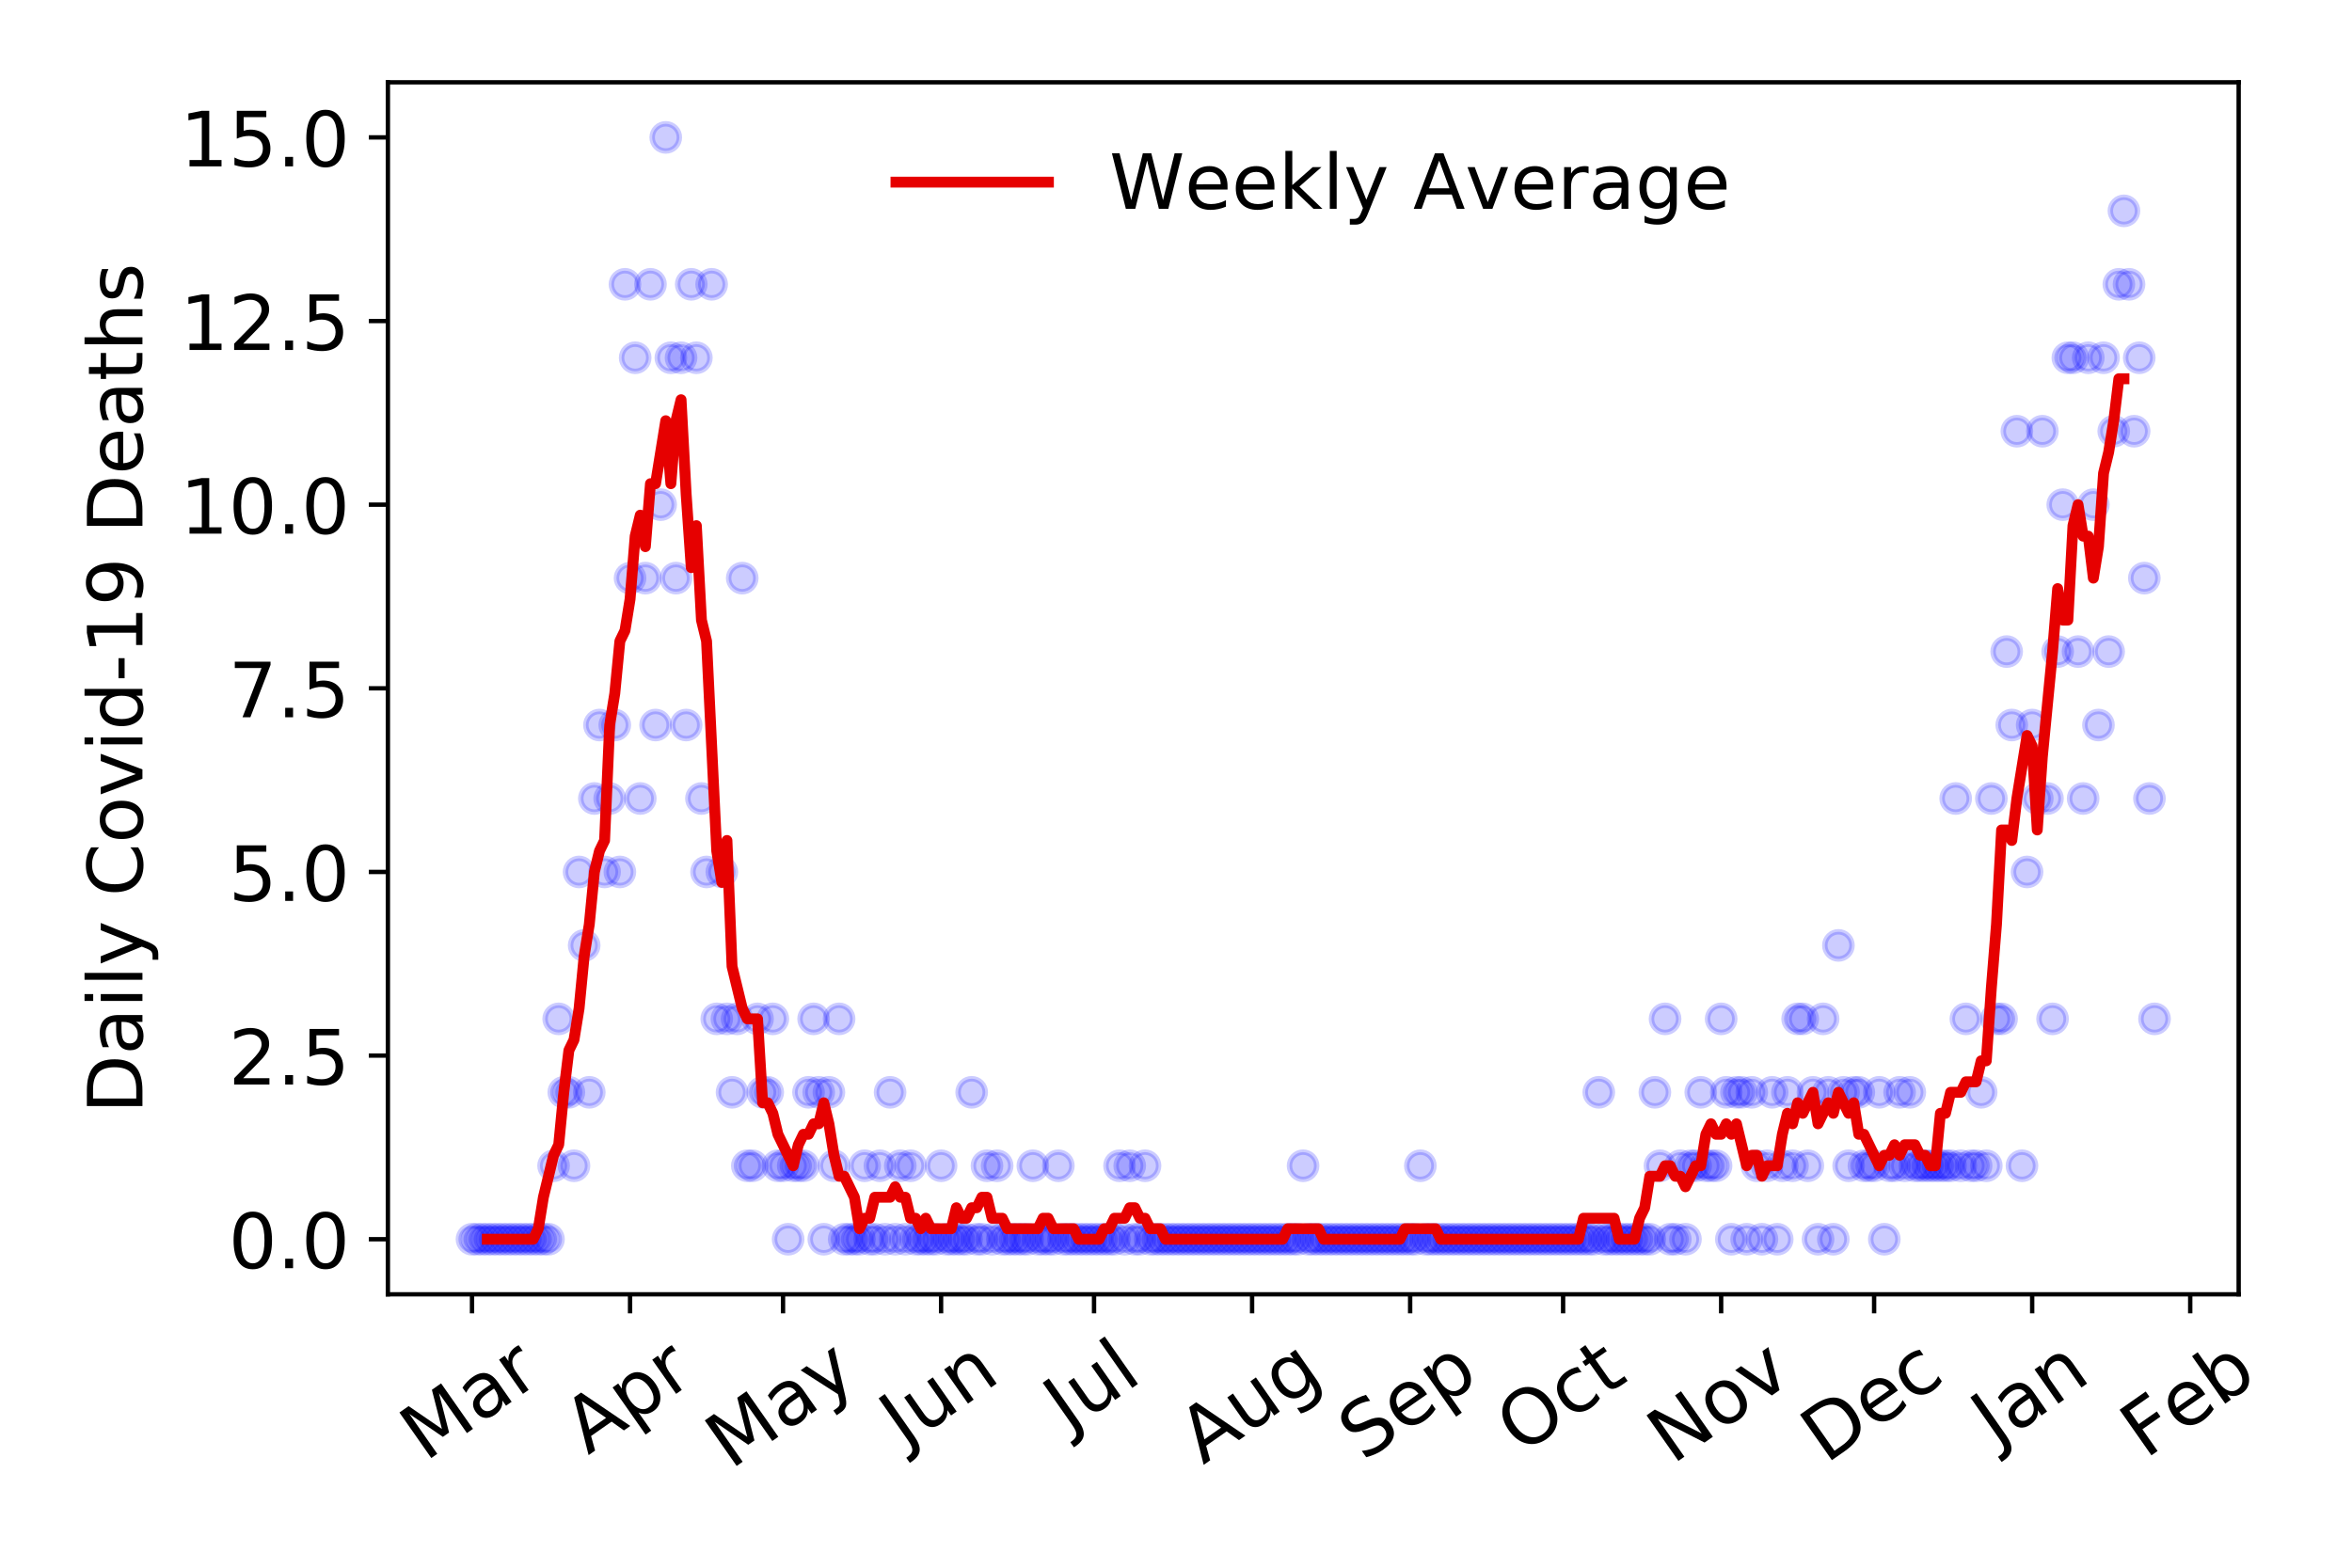 <?xml version="1.0" encoding="utf-8" standalone="no"?>
<!DOCTYPE svg PUBLIC "-//W3C//DTD SVG 1.1//EN"
  "http://www.w3.org/Graphics/SVG/1.1/DTD/svg11.dtd">
<!-- Created with matplotlib (https://matplotlib.org/) -->
<svg height="288pt" version="1.1" viewBox="0 0 432 288" width="432pt" xmlns="http://www.w3.org/2000/svg" xmlns:xlink="http://www.w3.org/1999/xlink">
 <defs>
  <style type="text/css">
*{stroke-linecap:butt;stroke-linejoin:round;}
  </style>
 </defs>
 <g id="figure_1">
  <g id="patch_1">
   <path d="M 0 288 
L 432 288 
L 432 0 
L 0 0 
z
" style="fill:#ffffff;"/>
  </g>
  <g id="axes_1">
   <g id="patch_2">
    <path d="M 71.245 237.778 
L 411.183 237.778 
L 411.183 15.12 
L 71.245 15.12 
z
" style="fill:#ffffff;"/>
   </g>
   <g id="matplotlib.axis_1">
    <g id="xtick_1">
     <g id="line2d_1">
      <defs>
       <path d="M 0 0 
L 0 3.5 
" id="m15834e59f6" style="stroke:#000000;stroke-width:0.8;"/>
      </defs>
      <g>
       <use style="stroke:#000000;stroke-width:0.8;" x="86.697" xlink:href="#m15834e59f6" y="237.778"/>
      </g>
     </g>
     <g id="text_1">
      <!-- Mar -->
      <defs>
       <path d="M 9.812 72.906 
L 24.516 72.906 
L 43.109 23.297 
L 61.812 72.906 
L 76.516 72.906 
L 76.516 0 
L 66.891 0 
L 66.891 64.016 
L 48.094 14.016 
L 38.188 14.016 
L 19.391 64.016 
L 19.391 0 
L 9.812 0 
z
" id="DejaVuSans-77"/>
       <path d="M 34.281 27.484 
Q 23.391 27.484 19.188 25 
Q 14.984 22.516 14.984 16.5 
Q 14.984 11.719 18.141 8.906 
Q 21.297 6.109 26.703 6.109 
Q 34.188 6.109 38.703 11.406 
Q 43.219 16.703 43.219 25.484 
L 43.219 27.484 
z
M 52.203 31.203 
L 52.203 0 
L 43.219 0 
L 43.219 8.297 
Q 40.141 3.328 35.547 0.953 
Q 30.953 -1.422 24.312 -1.422 
Q 15.922 -1.422 10.953 3.297 
Q 6 8.016 6 15.922 
Q 6 25.141 12.172 29.828 
Q 18.359 34.516 30.609 34.516 
L 43.219 34.516 
L 43.219 35.406 
Q 43.219 41.609 39.141 45 
Q 35.062 48.391 27.688 48.391 
Q 23 48.391 18.547 47.266 
Q 14.109 46.141 10.016 43.891 
L 10.016 52.203 
Q 14.938 54.109 19.578 55.047 
Q 24.219 56 28.609 56 
Q 40.484 56 46.344 49.844 
Q 52.203 43.703 52.203 31.203 
z
" id="DejaVuSans-97"/>
       <path d="M 41.109 46.297 
Q 39.594 47.172 37.812 47.578 
Q 36.031 48 33.891 48 
Q 26.266 48 22.188 43.047 
Q 18.109 38.094 18.109 28.812 
L 18.109 0 
L 9.078 0 
L 9.078 54.688 
L 18.109 54.688 
L 18.109 46.188 
Q 20.953 51.172 25.484 53.578 
Q 30.031 56 36.531 56 
Q 37.453 56 38.578 55.875 
Q 39.703 55.766 41.062 55.516 
z
" id="DejaVuSans-114"/>
      </defs>
      <g transform="translate(78.094 268.643)rotate(-35)scale(0.14 -0.14)">
       <use xlink:href="#DejaVuSans-77"/>
       <use x="86.279" xlink:href="#DejaVuSans-97"/>
       <use x="147.559" xlink:href="#DejaVuSans-114"/>
      </g>
     </g>
    </g>
    <g id="xtick_2">
     <g id="line2d_2">
      <g>
       <use style="stroke:#000000;stroke-width:0.8;" x="115.727" xlink:href="#m15834e59f6" y="237.778"/>
      </g>
     </g>
     <g id="text_2">
      <!-- Apr -->
      <defs>
       <path d="M 34.188 63.188 
L 20.797 26.906 
L 47.609 26.906 
z
M 28.609 72.906 
L 39.797 72.906 
L 67.578 0 
L 57.328 0 
L 50.688 18.703 
L 17.828 18.703 
L 11.188 0 
L 0.781 0 
z
" id="DejaVuSans-65"/>
       <path d="M 18.109 8.203 
L 18.109 -20.797 
L 9.078 -20.797 
L 9.078 54.688 
L 18.109 54.688 
L 18.109 46.391 
Q 20.953 51.266 25.266 53.625 
Q 29.594 56 35.594 56 
Q 45.562 56 51.781 48.094 
Q 58.016 40.188 58.016 27.297 
Q 58.016 14.406 51.781 6.484 
Q 45.562 -1.422 35.594 -1.422 
Q 29.594 -1.422 25.266 0.953 
Q 20.953 3.328 18.109 8.203 
z
M 48.688 27.297 
Q 48.688 37.203 44.609 42.844 
Q 40.531 48.484 33.406 48.484 
Q 26.266 48.484 22.188 42.844 
Q 18.109 37.203 18.109 27.297 
Q 18.109 17.391 22.188 11.75 
Q 26.266 6.109 33.406 6.109 
Q 40.531 6.109 44.609 11.75 
Q 48.688 17.391 48.688 27.297 
z
" id="DejaVuSans-112"/>
      </defs>
      <g transform="translate(108.023 267.384)rotate(-35)scale(0.14 -0.14)">
       <use xlink:href="#DejaVuSans-65"/>
       <use x="68.408" xlink:href="#DejaVuSans-112"/>
       <use x="131.885" xlink:href="#DejaVuSans-114"/>
      </g>
     </g>
    </g>
    <g id="xtick_3">
     <g id="line2d_3">
      <g>
       <use style="stroke:#000000;stroke-width:0.8;" x="143.821" xlink:href="#m15834e59f6" y="237.778"/>
      </g>
     </g>
     <g id="text_3">
      <!-- May -->
      <defs>
       <path d="M 32.172 -5.078 
Q 28.375 -14.844 24.75 -17.812 
Q 21.141 -20.797 15.094 -20.797 
L 7.906 -20.797 
L 7.906 -13.281 
L 13.188 -13.281 
Q 16.891 -13.281 18.938 -11.516 
Q 21 -9.766 23.484 -3.219 
L 25.094 0.875 
L 2.984 54.688 
L 12.5 54.688 
L 29.594 11.922 
L 46.688 54.688 
L 56.203 54.688 
z
" id="DejaVuSans-121"/>
      </defs>
      <g transform="translate(134.182 270.094)rotate(-35)scale(0.14 -0.14)">
       <use xlink:href="#DejaVuSans-77"/>
       <use x="86.279" xlink:href="#DejaVuSans-97"/>
       <use x="147.559" xlink:href="#DejaVuSans-121"/>
      </g>
     </g>
    </g>
    <g id="xtick_4">
     <g id="line2d_4">
      <g>
       <use style="stroke:#000000;stroke-width:0.8;" x="172.852" xlink:href="#m15834e59f6" y="237.778"/>
      </g>
     </g>
     <g id="text_4">
      <!-- Jun -->
      <defs>
       <path d="M 9.812 72.906 
L 19.672 72.906 
L 19.672 5.078 
Q 19.672 -8.109 14.672 -14.062 
Q 9.672 -20.016 -1.422 -20.016 
L -5.172 -20.016 
L -5.172 -11.719 
L -2.094 -11.719 
Q 4.438 -11.719 7.125 -8.047 
Q 9.812 -4.391 9.812 5.078 
z
" id="DejaVuSans-74"/>
       <path d="M 8.5 21.578 
L 8.5 54.688 
L 17.484 54.688 
L 17.484 21.922 
Q 17.484 14.156 20.5 10.266 
Q 23.531 6.391 29.594 6.391 
Q 36.859 6.391 41.078 11.031 
Q 45.312 15.672 45.312 23.688 
L 45.312 54.688 
L 54.297 54.688 
L 54.297 0 
L 45.312 0 
L 45.312 8.406 
Q 42.047 3.422 37.719 1 
Q 33.406 -1.422 27.688 -1.422 
Q 18.266 -1.422 13.375 4.438 
Q 8.5 10.297 8.5 21.578 
z
M 31.109 56 
z
" id="DejaVuSans-117"/>
       <path d="M 54.891 33.016 
L 54.891 0 
L 45.906 0 
L 45.906 32.719 
Q 45.906 40.484 42.875 44.328 
Q 39.844 48.188 33.797 48.188 
Q 26.516 48.188 22.312 43.547 
Q 18.109 38.922 18.109 30.906 
L 18.109 0 
L 9.078 0 
L 9.078 54.688 
L 18.109 54.688 
L 18.109 46.188 
Q 21.344 51.125 25.703 53.562 
Q 30.078 56 35.797 56 
Q 45.219 56 50.047 50.172 
Q 54.891 44.344 54.891 33.016 
z
" id="DejaVuSans-110"/>
      </defs>
      <g transform="translate(166.108 266.039)rotate(-35)scale(0.14 -0.14)">
       <use xlink:href="#DejaVuSans-74"/>
       <use x="29.492" xlink:href="#DejaVuSans-117"/>
       <use x="92.871" xlink:href="#DejaVuSans-110"/>
      </g>
     </g>
    </g>
    <g id="xtick_5">
     <g id="line2d_5">
      <g>
       <use style="stroke:#000000;stroke-width:0.8;" x="200.946" xlink:href="#m15834e59f6" y="237.778"/>
      </g>
     </g>
     <g id="text_5">
      <!-- Jul -->
      <defs>
       <path d="M 9.422 75.984 
L 18.406 75.984 
L 18.406 0 
L 9.422 0 
z
" id="DejaVuSans-108"/>
      </defs>
      <g transform="translate(196.243 263.181)rotate(-35)scale(0.14 -0.14)">
       <use xlink:href="#DejaVuSans-74"/>
       <use x="29.492" xlink:href="#DejaVuSans-117"/>
       <use x="92.871" xlink:href="#DejaVuSans-108"/>
      </g>
     </g>
    </g>
    <g id="xtick_6">
     <g id="line2d_6">
      <g>
       <use style="stroke:#000000;stroke-width:0.8;" x="229.976" xlink:href="#m15834e59f6" y="237.778"/>
      </g>
     </g>
     <g id="text_6">
      <!-- Aug -->
      <defs>
       <path d="M 45.406 27.984 
Q 45.406 37.75 41.375 43.109 
Q 37.359 48.484 30.078 48.484 
Q 22.859 48.484 18.828 43.109 
Q 14.797 37.75 14.797 27.984 
Q 14.797 18.266 18.828 12.891 
Q 22.859 7.516 30.078 7.516 
Q 37.359 7.516 41.375 12.891 
Q 45.406 18.266 45.406 27.984 
z
M 54.391 6.781 
Q 54.391 -7.172 48.188 -13.984 
Q 42 -20.797 29.203 -20.797 
Q 24.469 -20.797 20.266 -20.094 
Q 16.062 -19.391 12.109 -17.922 
L 12.109 -9.188 
Q 16.062 -11.328 19.922 -12.344 
Q 23.781 -13.375 27.781 -13.375 
Q 36.625 -13.375 41.016 -8.766 
Q 45.406 -4.156 45.406 5.172 
L 45.406 9.625 
Q 42.625 4.781 38.281 2.391 
Q 33.938 0 27.875 0 
Q 17.828 0 11.672 7.656 
Q 5.516 15.328 5.516 27.984 
Q 5.516 40.672 11.672 48.328 
Q 17.828 56 27.875 56 
Q 33.938 56 38.281 53.609 
Q 42.625 51.219 45.406 46.391 
L 45.406 54.688 
L 54.391 54.688 
z
" id="DejaVuSans-103"/>
      </defs>
      <g transform="translate(220.995 269.172)rotate(-35)scale(0.14 -0.14)">
       <use xlink:href="#DejaVuSans-65"/>
       <use x="68.408" xlink:href="#DejaVuSans-117"/>
       <use x="131.787" xlink:href="#DejaVuSans-103"/>
      </g>
     </g>
    </g>
    <g id="xtick_7">
     <g id="line2d_7">
      <g>
       <use style="stroke:#000000;stroke-width:0.8;" x="259.007" xlink:href="#m15834e59f6" y="237.778"/>
      </g>
     </g>
     <g id="text_7">
      <!-- Sep -->
      <defs>
       <path d="M 53.516 70.516 
L 53.516 60.891 
Q 47.906 63.578 42.922 64.891 
Q 37.938 66.219 33.297 66.219 
Q 25.25 66.219 20.875 63.094 
Q 16.5 59.969 16.5 54.203 
Q 16.5 49.359 19.406 46.891 
Q 22.312 44.438 30.422 42.922 
L 36.375 41.703 
Q 47.406 39.594 52.656 34.297 
Q 57.906 29 57.906 20.125 
Q 57.906 9.516 50.797 4.047 
Q 43.703 -1.422 29.984 -1.422 
Q 24.812 -1.422 18.969 -0.25 
Q 13.141 0.922 6.891 3.219 
L 6.891 13.375 
Q 12.891 10.016 18.656 8.297 
Q 24.422 6.594 29.984 6.594 
Q 38.422 6.594 43.016 9.906 
Q 47.609 13.234 47.609 19.391 
Q 47.609 24.75 44.312 27.781 
Q 41.016 30.812 33.5 32.328 
L 27.484 33.5 
Q 16.453 35.688 11.516 40.375 
Q 6.594 45.062 6.594 53.422 
Q 6.594 63.094 13.406 68.656 
Q 20.219 74.219 32.172 74.219 
Q 37.312 74.219 42.625 73.281 
Q 47.953 72.359 53.516 70.516 
z
" id="DejaVuSans-83"/>
       <path d="M 56.203 29.594 
L 56.203 25.203 
L 14.891 25.203 
Q 15.484 15.922 20.484 11.062 
Q 25.484 6.203 34.422 6.203 
Q 39.594 6.203 44.453 7.469 
Q 49.312 8.734 54.109 11.281 
L 54.109 2.781 
Q 49.266 0.734 44.188 -0.344 
Q 39.109 -1.422 33.891 -1.422 
Q 20.797 -1.422 13.156 6.188 
Q 5.516 13.812 5.516 26.812 
Q 5.516 40.234 12.766 48.109 
Q 20.016 56 32.328 56 
Q 43.359 56 49.781 48.891 
Q 56.203 41.797 56.203 29.594 
z
M 47.219 32.234 
Q 47.125 39.594 43.094 43.984 
Q 39.062 48.391 32.422 48.391 
Q 24.906 48.391 20.391 44.141 
Q 15.875 39.891 15.188 32.172 
z
" id="DejaVuSans-101"/>
      </defs>
      <g transform="translate(250.414 268.629)rotate(-35)scale(0.14 -0.14)">
       <use xlink:href="#DejaVuSans-83"/>
       <use x="63.477" xlink:href="#DejaVuSans-101"/>
       <use x="125" xlink:href="#DejaVuSans-112"/>
      </g>
     </g>
    </g>
    <g id="xtick_8">
     <g id="line2d_8">
      <g>
       <use style="stroke:#000000;stroke-width:0.8;" x="287.101" xlink:href="#m15834e59f6" y="237.778"/>
      </g>
     </g>
     <g id="text_8">
      <!-- Oct -->
      <defs>
       <path d="M 39.406 66.219 
Q 28.656 66.219 22.328 58.203 
Q 16.016 50.203 16.016 36.375 
Q 16.016 22.609 22.328 14.594 
Q 28.656 6.594 39.406 6.594 
Q 50.141 6.594 56.422 14.594 
Q 62.703 22.609 62.703 36.375 
Q 62.703 50.203 56.422 58.203 
Q 50.141 66.219 39.406 66.219 
z
M 39.406 74.219 
Q 54.734 74.219 63.906 63.938 
Q 73.094 53.656 73.094 36.375 
Q 73.094 19.141 63.906 8.859 
Q 54.734 -1.422 39.406 -1.422 
Q 24.031 -1.422 14.812 8.828 
Q 5.609 19.094 5.609 36.375 
Q 5.609 53.656 14.812 63.938 
Q 24.031 74.219 39.406 74.219 
z
" id="DejaVuSans-79"/>
       <path d="M 48.781 52.594 
L 48.781 44.188 
Q 44.969 46.297 41.141 47.344 
Q 37.312 48.391 33.406 48.391 
Q 24.656 48.391 19.812 42.844 
Q 14.984 37.312 14.984 27.297 
Q 14.984 17.281 19.812 11.734 
Q 24.656 6.203 33.406 6.203 
Q 37.312 6.203 41.141 7.25 
Q 44.969 8.297 48.781 10.406 
L 48.781 2.094 
Q 45.016 0.344 40.984 -0.531 
Q 36.969 -1.422 32.422 -1.422 
Q 20.062 -1.422 12.781 6.344 
Q 5.516 14.109 5.516 27.297 
Q 5.516 40.672 12.859 48.328 
Q 20.219 56 33.016 56 
Q 37.156 56 41.109 55.141 
Q 45.062 54.297 48.781 52.594 
z
" id="DejaVuSans-99"/>
       <path d="M 18.312 70.219 
L 18.312 54.688 
L 36.812 54.688 
L 36.812 47.703 
L 18.312 47.703 
L 18.312 18.016 
Q 18.312 11.328 20.141 9.422 
Q 21.969 7.516 27.594 7.516 
L 36.812 7.516 
L 36.812 0 
L 27.594 0 
Q 17.188 0 13.234 3.875 
Q 9.281 7.766 9.281 18.016 
L 9.281 47.703 
L 2.688 47.703 
L 2.688 54.688 
L 9.281 54.688 
L 9.281 70.219 
z
" id="DejaVuSans-116"/>
      </defs>
      <g transform="translate(279.402 267.377)rotate(-35)scale(0.14 -0.14)">
       <use xlink:href="#DejaVuSans-79"/>
       <use x="78.711" xlink:href="#DejaVuSans-99"/>
       <use x="133.691" xlink:href="#DejaVuSans-116"/>
      </g>
     </g>
    </g>
    <g id="xtick_9">
     <g id="line2d_9">
      <g>
       <use style="stroke:#000000;stroke-width:0.8;" x="316.131" xlink:href="#m15834e59f6" y="237.778"/>
      </g>
     </g>
     <g id="text_9">
      <!-- Nov -->
      <defs>
       <path d="M 9.812 72.906 
L 23.094 72.906 
L 55.422 11.922 
L 55.422 72.906 
L 64.984 72.906 
L 64.984 0 
L 51.703 0 
L 19.391 60.984 
L 19.391 0 
L 9.812 0 
z
" id="DejaVuSans-78"/>
       <path d="M 30.609 48.391 
Q 23.391 48.391 19.188 42.75 
Q 14.984 37.109 14.984 27.297 
Q 14.984 17.484 19.156 11.844 
Q 23.344 6.203 30.609 6.203 
Q 37.797 6.203 41.984 11.859 
Q 46.188 17.531 46.188 27.297 
Q 46.188 37.016 41.984 42.703 
Q 37.797 48.391 30.609 48.391 
z
M 30.609 56 
Q 42.328 56 49.016 48.375 
Q 55.719 40.766 55.719 27.297 
Q 55.719 13.875 49.016 6.219 
Q 42.328 -1.422 30.609 -1.422 
Q 18.844 -1.422 12.172 6.219 
Q 5.516 13.875 5.516 27.297 
Q 5.516 40.766 12.172 48.375 
Q 18.844 56 30.609 56 
z
" id="DejaVuSans-111"/>
       <path d="M 2.984 54.688 
L 12.5 54.688 
L 29.594 8.797 
L 46.688 54.688 
L 56.203 54.688 
L 35.688 0 
L 23.484 0 
z
" id="DejaVuSans-118"/>
      </defs>
      <g transform="translate(307.155 269.166)rotate(-35)scale(0.14 -0.14)">
       <use xlink:href="#DejaVuSans-78"/>
       <use x="74.805" xlink:href="#DejaVuSans-111"/>
       <use x="135.986" xlink:href="#DejaVuSans-118"/>
      </g>
     </g>
    </g>
    <g id="xtick_10">
     <g id="line2d_10">
      <g>
       <use style="stroke:#000000;stroke-width:0.8;" x="344.225" xlink:href="#m15834e59f6" y="237.778"/>
      </g>
     </g>
     <g id="text_10">
      <!-- Dec -->
      <defs>
       <path d="M 19.672 64.797 
L 19.672 8.109 
L 31.594 8.109 
Q 46.688 8.109 53.688 14.938 
Q 60.688 21.781 60.688 36.531 
Q 60.688 51.172 53.688 57.984 
Q 46.688 64.797 31.594 64.797 
z
M 9.812 72.906 
L 30.078 72.906 
Q 51.266 72.906 61.172 64.094 
Q 71.094 55.281 71.094 36.531 
Q 71.094 17.672 61.125 8.828 
Q 51.172 0 30.078 0 
L 9.812 0 
z
" id="DejaVuSans-68"/>
      </defs>
      <g transform="translate(335.345 269.032)rotate(-35)scale(0.14 -0.14)">
       <use xlink:href="#DejaVuSans-68"/>
       <use x="77.002" xlink:href="#DejaVuSans-101"/>
       <use x="138.525" xlink:href="#DejaVuSans-99"/>
      </g>
     </g>
    </g>
    <g id="xtick_11">
     <g id="line2d_11">
      <g>
       <use style="stroke:#000000;stroke-width:0.8;" x="373.256" xlink:href="#m15834e59f6" y="237.778"/>
      </g>
     </g>
     <g id="text_11">
      <!-- Jan -->
      <g transform="translate(366.632 265.871)rotate(-35)scale(0.14 -0.14)">
       <use xlink:href="#DejaVuSans-74"/>
       <use x="29.492" xlink:href="#DejaVuSans-97"/>
       <use x="90.771" xlink:href="#DejaVuSans-110"/>
      </g>
     </g>
    </g>
    <g id="xtick_12">
     <g id="line2d_12">
      <g>
       <use style="stroke:#000000;stroke-width:0.8;" x="402.286" xlink:href="#m15834e59f6" y="237.778"/>
      </g>
     </g>
     <g id="text_12">
      <!-- Feb -->
      <defs>
       <path d="M 9.812 72.906 
L 51.703 72.906 
L 51.703 64.594 
L 19.672 64.594 
L 19.672 43.109 
L 48.578 43.109 
L 48.578 34.812 
L 19.672 34.812 
L 19.672 0 
L 9.812 0 
z
" id="DejaVuSans-70"/>
       <path d="M 48.688 27.297 
Q 48.688 37.203 44.609 42.844 
Q 40.531 48.484 33.406 48.484 
Q 26.266 48.484 22.188 42.844 
Q 18.109 37.203 18.109 27.297 
Q 18.109 17.391 22.188 11.75 
Q 26.266 6.109 33.406 6.109 
Q 40.531 6.109 44.609 11.75 
Q 48.688 17.391 48.688 27.297 
z
M 18.109 46.391 
Q 20.953 51.266 25.266 53.625 
Q 29.594 56 35.594 56 
Q 45.562 56 51.781 48.094 
Q 58.016 40.188 58.016 27.297 
Q 58.016 14.406 51.781 6.484 
Q 45.562 -1.422 35.594 -1.422 
Q 29.594 -1.422 25.266 0.953 
Q 20.953 3.328 18.109 8.203 
L 18.109 0 
L 9.078 0 
L 9.078 75.984 
L 18.109 75.984 
z
" id="DejaVuSans-98"/>
      </defs>
      <g transform="translate(394.04 268.143)rotate(-35)scale(0.14 -0.14)">
       <use xlink:href="#DejaVuSans-70"/>
       <use x="57.441" xlink:href="#DejaVuSans-101"/>
       <use x="118.965" xlink:href="#DejaVuSans-98"/>
      </g>
     </g>
    </g>
   </g>
   <g id="matplotlib.axis_2">
    <g id="ytick_1">
     <g id="line2d_13">
      <defs>
       <path d="M 0 0 
L -3.5 0 
" id="mc579ebb0d3" style="stroke:#000000;stroke-width:0.8;"/>
      </defs>
      <g>
       <use style="stroke:#000000;stroke-width:0.8;" x="71.245" xlink:href="#mc579ebb0d3" y="227.657"/>
      </g>
     </g>
     <g id="text_13">
      <!-- 0.0 -->
      <defs>
       <path d="M 31.781 66.406 
Q 24.172 66.406 20.328 58.906 
Q 16.5 51.422 16.5 36.375 
Q 16.5 21.391 20.328 13.891 
Q 24.172 6.391 31.781 6.391 
Q 39.453 6.391 43.281 13.891 
Q 47.125 21.391 47.125 36.375 
Q 47.125 51.422 43.281 58.906 
Q 39.453 66.406 31.781 66.406 
z
M 31.781 74.219 
Q 44.047 74.219 50.516 64.516 
Q 56.984 54.828 56.984 36.375 
Q 56.984 17.969 50.516 8.266 
Q 44.047 -1.422 31.781 -1.422 
Q 19.531 -1.422 13.062 8.266 
Q 6.594 17.969 6.594 36.375 
Q 6.594 54.828 13.062 64.516 
Q 19.531 74.219 31.781 74.219 
z
" id="DejaVuSans-48"/>
       <path d="M 10.688 12.406 
L 21 12.406 
L 21 0 
L 10.688 0 
z
" id="DejaVuSans-46"/>
      </defs>
      <g transform="translate(41.981 232.976)scale(0.14 -0.14)">
       <use xlink:href="#DejaVuSans-48"/>
       <use x="63.623" xlink:href="#DejaVuSans-46"/>
       <use x="95.41" xlink:href="#DejaVuSans-48"/>
      </g>
     </g>
    </g>
    <g id="ytick_2">
     <g id="line2d_14">
      <g>
       <use style="stroke:#000000;stroke-width:0.8;" x="71.245" xlink:href="#mc579ebb0d3" y="193.921"/>
      </g>
     </g>
     <g id="text_14">
      <!-- 2.5 -->
      <defs>
       <path d="M 19.188 8.297 
L 53.609 8.297 
L 53.609 0 
L 7.328 0 
L 7.328 8.297 
Q 12.938 14.109 22.625 23.891 
Q 32.328 33.688 34.812 36.531 
Q 39.547 41.844 41.422 45.531 
Q 43.312 49.219 43.312 52.781 
Q 43.312 58.594 39.234 62.25 
Q 35.156 65.922 28.609 65.922 
Q 23.969 65.922 18.812 64.312 
Q 13.672 62.703 7.812 59.422 
L 7.812 69.391 
Q 13.766 71.781 18.938 73 
Q 24.125 74.219 28.422 74.219 
Q 39.75 74.219 46.484 68.547 
Q 53.219 62.891 53.219 53.422 
Q 53.219 48.922 51.531 44.891 
Q 49.859 40.875 45.406 35.406 
Q 44.188 33.984 37.641 27.219 
Q 31.109 20.453 19.188 8.297 
z
" id="DejaVuSans-50"/>
       <path d="M 10.797 72.906 
L 49.516 72.906 
L 49.516 64.594 
L 19.828 64.594 
L 19.828 46.734 
Q 21.969 47.469 24.109 47.828 
Q 26.266 48.188 28.422 48.188 
Q 40.625 48.188 47.75 41.5 
Q 54.891 34.812 54.891 23.391 
Q 54.891 11.625 47.562 5.094 
Q 40.234 -1.422 26.906 -1.422 
Q 22.312 -1.422 17.547 -0.641 
Q 12.797 0.141 7.719 1.703 
L 7.719 11.625 
Q 12.109 9.234 16.797 8.062 
Q 21.484 6.891 26.703 6.891 
Q 35.156 6.891 40.078 11.328 
Q 45.016 15.766 45.016 23.391 
Q 45.016 31 40.078 35.438 
Q 35.156 39.891 26.703 39.891 
Q 22.75 39.891 18.812 39.016 
Q 14.891 38.141 10.797 36.281 
z
" id="DejaVuSans-53"/>
      </defs>
      <g transform="translate(41.981 199.24)scale(0.14 -0.14)">
       <use xlink:href="#DejaVuSans-50"/>
       <use x="63.623" xlink:href="#DejaVuSans-46"/>
       <use x="95.41" xlink:href="#DejaVuSans-53"/>
      </g>
     </g>
    </g>
    <g id="ytick_3">
     <g id="line2d_15">
      <g>
       <use style="stroke:#000000;stroke-width:0.8;" x="71.245" xlink:href="#mc579ebb0d3" y="160.185"/>
      </g>
     </g>
     <g id="text_15">
      <!-- 5.0 -->
      <g transform="translate(41.981 165.504)scale(0.14 -0.14)">
       <use xlink:href="#DejaVuSans-53"/>
       <use x="63.623" xlink:href="#DejaVuSans-46"/>
       <use x="95.41" xlink:href="#DejaVuSans-48"/>
      </g>
     </g>
    </g>
    <g id="ytick_4">
     <g id="line2d_16">
      <g>
       <use style="stroke:#000000;stroke-width:0.8;" x="71.245" xlink:href="#mc579ebb0d3" y="126.449"/>
      </g>
     </g>
     <g id="text_16">
      <!-- 7.5 -->
      <defs>
       <path d="M 8.203 72.906 
L 55.078 72.906 
L 55.078 68.703 
L 28.609 0 
L 18.312 0 
L 43.219 64.594 
L 8.203 64.594 
z
" id="DejaVuSans-55"/>
      </defs>
      <g transform="translate(41.981 131.768)scale(0.14 -0.14)">
       <use xlink:href="#DejaVuSans-55"/>
       <use x="63.623" xlink:href="#DejaVuSans-46"/>
       <use x="95.41" xlink:href="#DejaVuSans-53"/>
      </g>
     </g>
    </g>
    <g id="ytick_5">
     <g id="line2d_17">
      <g>
       <use style="stroke:#000000;stroke-width:0.8;" x="71.245" xlink:href="#mc579ebb0d3" y="92.713"/>
      </g>
     </g>
     <g id="text_17">
      <!-- 10.0 -->
      <defs>
       <path d="M 12.406 8.297 
L 28.516 8.297 
L 28.516 63.922 
L 10.984 60.406 
L 10.984 69.391 
L 28.422 72.906 
L 38.281 72.906 
L 38.281 8.297 
L 54.391 8.297 
L 54.391 0 
L 12.406 0 
z
" id="DejaVuSans-49"/>
      </defs>
      <g transform="translate(33.073 98.032)scale(0.14 -0.14)">
       <use xlink:href="#DejaVuSans-49"/>
       <use x="63.623" xlink:href="#DejaVuSans-48"/>
       <use x="127.246" xlink:href="#DejaVuSans-46"/>
       <use x="159.033" xlink:href="#DejaVuSans-48"/>
      </g>
     </g>
    </g>
    <g id="ytick_6">
     <g id="line2d_18">
      <g>
       <use style="stroke:#000000;stroke-width:0.8;" x="71.245" xlink:href="#mc579ebb0d3" y="58.977"/>
      </g>
     </g>
     <g id="text_18">
      <!-- 12.5 -->
      <g transform="translate(33.073 64.296)scale(0.14 -0.14)">
       <use xlink:href="#DejaVuSans-49"/>
       <use x="63.623" xlink:href="#DejaVuSans-50"/>
       <use x="127.246" xlink:href="#DejaVuSans-46"/>
       <use x="159.033" xlink:href="#DejaVuSans-53"/>
      </g>
     </g>
    </g>
    <g id="ytick_7">
     <g id="line2d_19">
      <g>
       <use style="stroke:#000000;stroke-width:0.8;" x="71.245" xlink:href="#mc579ebb0d3" y="25.241"/>
      </g>
     </g>
     <g id="text_19">
      <!-- 15.0 -->
      <g transform="translate(33.073 30.56)scale(0.14 -0.14)">
       <use xlink:href="#DejaVuSans-49"/>
       <use x="63.623" xlink:href="#DejaVuSans-53"/>
       <use x="127.246" xlink:href="#DejaVuSans-46"/>
       <use x="159.033" xlink:href="#DejaVuSans-48"/>
      </g>
     </g>
    </g>
    <g id="text_20">
     <!-- Daily Covid-19 Deaths -->
     <defs>
      <path d="M 9.422 54.688 
L 18.406 54.688 
L 18.406 0 
L 9.422 0 
z
M 9.422 75.984 
L 18.406 75.984 
L 18.406 64.594 
L 9.422 64.594 
z
" id="DejaVuSans-105"/>
      <path id="DejaVuSans-32"/>
      <path d="M 64.406 67.281 
L 64.406 56.891 
Q 59.422 61.531 53.781 63.812 
Q 48.141 66.109 41.797 66.109 
Q 29.297 66.109 22.656 58.469 
Q 16.016 50.828 16.016 36.375 
Q 16.016 21.969 22.656 14.328 
Q 29.297 6.688 41.797 6.688 
Q 48.141 6.688 53.781 8.984 
Q 59.422 11.281 64.406 15.922 
L 64.406 5.609 
Q 59.234 2.094 53.438 0.328 
Q 47.656 -1.422 41.219 -1.422 
Q 24.656 -1.422 15.125 8.703 
Q 5.609 18.844 5.609 36.375 
Q 5.609 53.953 15.125 64.078 
Q 24.656 74.219 41.219 74.219 
Q 47.75 74.219 53.531 72.484 
Q 59.328 70.75 64.406 67.281 
z
" id="DejaVuSans-67"/>
      <path d="M 45.406 46.391 
L 45.406 75.984 
L 54.391 75.984 
L 54.391 0 
L 45.406 0 
L 45.406 8.203 
Q 42.578 3.328 38.25 0.953 
Q 33.938 -1.422 27.875 -1.422 
Q 17.969 -1.422 11.734 6.484 
Q 5.516 14.406 5.516 27.297 
Q 5.516 40.188 11.734 48.094 
Q 17.969 56 27.875 56 
Q 33.938 56 38.25 53.625 
Q 42.578 51.266 45.406 46.391 
z
M 14.797 27.297 
Q 14.797 17.391 18.875 11.75 
Q 22.953 6.109 30.078 6.109 
Q 37.203 6.109 41.297 11.75 
Q 45.406 17.391 45.406 27.297 
Q 45.406 37.203 41.297 42.844 
Q 37.203 48.484 30.078 48.484 
Q 22.953 48.484 18.875 42.844 
Q 14.797 37.203 14.797 27.297 
z
" id="DejaVuSans-100"/>
      <path d="M 4.891 31.391 
L 31.203 31.391 
L 31.203 23.391 
L 4.891 23.391 
z
" id="DejaVuSans-45"/>
      <path d="M 10.984 1.516 
L 10.984 10.5 
Q 14.703 8.734 18.5 7.812 
Q 22.312 6.891 25.984 6.891 
Q 35.75 6.891 40.891 13.453 
Q 46.047 20.016 46.781 33.406 
Q 43.953 29.203 39.594 26.953 
Q 35.25 24.703 29.984 24.703 
Q 19.047 24.703 12.672 31.312 
Q 6.297 37.938 6.297 49.422 
Q 6.297 60.641 12.938 67.422 
Q 19.578 74.219 30.609 74.219 
Q 43.266 74.219 49.922 64.516 
Q 56.594 54.828 56.594 36.375 
Q 56.594 19.141 48.406 8.859 
Q 40.234 -1.422 26.422 -1.422 
Q 22.703 -1.422 18.891 -0.688 
Q 15.094 0.047 10.984 1.516 
z
M 30.609 32.422 
Q 37.25 32.422 41.125 36.953 
Q 45.016 41.5 45.016 49.422 
Q 45.016 57.281 41.125 61.844 
Q 37.25 66.406 30.609 66.406 
Q 23.969 66.406 20.094 61.844 
Q 16.219 57.281 16.219 49.422 
Q 16.219 41.5 20.094 36.953 
Q 23.969 32.422 30.609 32.422 
z
" id="DejaVuSans-57"/>
      <path d="M 54.891 33.016 
L 54.891 0 
L 45.906 0 
L 45.906 32.719 
Q 45.906 40.484 42.875 44.328 
Q 39.844 48.188 33.797 48.188 
Q 26.516 48.188 22.312 43.547 
Q 18.109 38.922 18.109 30.906 
L 18.109 0 
L 9.078 0 
L 9.078 75.984 
L 18.109 75.984 
L 18.109 46.188 
Q 21.344 51.125 25.703 53.562 
Q 30.078 56 35.797 56 
Q 45.219 56 50.047 50.172 
Q 54.891 44.344 54.891 33.016 
z
" id="DejaVuSans-104"/>
      <path d="M 44.281 53.078 
L 44.281 44.578 
Q 40.484 46.531 36.375 47.5 
Q 32.281 48.484 27.875 48.484 
Q 21.188 48.484 17.844 46.438 
Q 14.5 44.391 14.5 40.281 
Q 14.5 37.156 16.891 35.375 
Q 19.281 33.594 26.516 31.984 
L 29.594 31.297 
Q 39.156 29.25 43.188 25.516 
Q 47.219 21.781 47.219 15.094 
Q 47.219 7.469 41.188 3.016 
Q 35.156 -1.422 24.609 -1.422 
Q 20.219 -1.422 15.453 -0.562 
Q 10.688 0.297 5.422 2 
L 5.422 11.281 
Q 10.406 8.688 15.234 7.391 
Q 20.062 6.109 24.812 6.109 
Q 31.156 6.109 34.562 8.281 
Q 37.984 10.453 37.984 14.406 
Q 37.984 18.062 35.516 20.016 
Q 33.062 21.969 24.703 23.781 
L 21.578 24.516 
Q 13.234 26.266 9.516 29.906 
Q 5.812 33.547 5.812 39.891 
Q 5.812 47.609 11.281 51.797 
Q 16.75 56 26.812 56 
Q 31.781 56 36.172 55.266 
Q 40.578 54.547 44.281 53.078 
z
" id="DejaVuSans-115"/>
     </defs>
     <g transform="translate(26.162 204.56)rotate(-90)scale(0.14 -0.14)">
      <use xlink:href="#DejaVuSans-68"/>
      <use x="77.002" xlink:href="#DejaVuSans-97"/>
      <use x="138.281" xlink:href="#DejaVuSans-105"/>
      <use x="166.064" xlink:href="#DejaVuSans-108"/>
      <use x="193.848" xlink:href="#DejaVuSans-121"/>
      <use x="253.027" xlink:href="#DejaVuSans-32"/>
      <use x="284.814" xlink:href="#DejaVuSans-67"/>
      <use x="354.639" xlink:href="#DejaVuSans-111"/>
      <use x="415.82" xlink:href="#DejaVuSans-118"/>
      <use x="475" xlink:href="#DejaVuSans-105"/>
      <use x="502.783" xlink:href="#DejaVuSans-100"/>
      <use x="566.26" xlink:href="#DejaVuSans-45"/>
      <use x="602.344" xlink:href="#DejaVuSans-49"/>
      <use x="665.967" xlink:href="#DejaVuSans-57"/>
      <use x="729.59" xlink:href="#DejaVuSans-32"/>
      <use x="761.377" xlink:href="#DejaVuSans-68"/>
      <use x="838.379" xlink:href="#DejaVuSans-101"/>
      <use x="899.902" xlink:href="#DejaVuSans-97"/>
      <use x="961.182" xlink:href="#DejaVuSans-116"/>
      <use x="1000.391" xlink:href="#DejaVuSans-104"/>
      <use x="1063.77" xlink:href="#DejaVuSans-115"/>
     </g>
    </g>
   </g>
   <g id="line2d_20">
    <defs>
     <path d="M 0 2.5 
C 0.663 2.5 1.299 2.237 1.768 1.768 
C 2.237 1.299 2.5 0.663 2.5 0 
C 2.5 -0.663 2.237 -1.299 1.768 -1.768 
C 1.299 -2.237 0.663 -2.5 0 -2.5 
C -0.663 -2.5 -1.299 -2.237 -1.768 -1.768 
C -2.237 -1.299 -2.5 -0.663 -2.5 0 
C -2.5 0.663 -2.237 1.299 -1.768 1.768 
C -1.299 2.237 -0.663 2.5 0 2.5 
z
" id="m56ca294b15" style="stroke:#0000ff;stroke-opacity:0.2;"/>
    </defs>
    <g clip-path="url(#p8c4c49f95d)">
     <use style="fill:#0000ff;fill-opacity:0.2;stroke:#0000ff;stroke-opacity:0.2;" x="86.697" xlink:href="#m56ca294b15" y="227.657"/>
     <use style="fill:#0000ff;fill-opacity:0.2;stroke:#0000ff;stroke-opacity:0.2;" x="87.633" xlink:href="#m56ca294b15" y="227.657"/>
     <use style="fill:#0000ff;fill-opacity:0.2;stroke:#0000ff;stroke-opacity:0.2;" x="88.57" xlink:href="#m56ca294b15" y="227.657"/>
     <use style="fill:#0000ff;fill-opacity:0.2;stroke:#0000ff;stroke-opacity:0.2;" x="89.506" xlink:href="#m56ca294b15" y="227.657"/>
     <use style="fill:#0000ff;fill-opacity:0.2;stroke:#0000ff;stroke-opacity:0.2;" x="90.443" xlink:href="#m56ca294b15" y="227.657"/>
     <use style="fill:#0000ff;fill-opacity:0.2;stroke:#0000ff;stroke-opacity:0.2;" x="91.379" xlink:href="#m56ca294b15" y="227.657"/>
     <use style="fill:#0000ff;fill-opacity:0.2;stroke:#0000ff;stroke-opacity:0.2;" x="92.316" xlink:href="#m56ca294b15" y="227.657"/>
     <use style="fill:#0000ff;fill-opacity:0.2;stroke:#0000ff;stroke-opacity:0.2;" x="93.252" xlink:href="#m56ca294b15" y="227.657"/>
     <use style="fill:#0000ff;fill-opacity:0.2;stroke:#0000ff;stroke-opacity:0.2;" x="94.188" xlink:href="#m56ca294b15" y="227.657"/>
     <use style="fill:#0000ff;fill-opacity:0.2;stroke:#0000ff;stroke-opacity:0.2;" x="95.125" xlink:href="#m56ca294b15" y="227.657"/>
     <use style="fill:#0000ff;fill-opacity:0.2;stroke:#0000ff;stroke-opacity:0.2;" x="96.061" xlink:href="#m56ca294b15" y="227.657"/>
     <use style="fill:#0000ff;fill-opacity:0.2;stroke:#0000ff;stroke-opacity:0.2;" x="96.998" xlink:href="#m56ca294b15" y="227.657"/>
     <use style="fill:#0000ff;fill-opacity:0.2;stroke:#0000ff;stroke-opacity:0.2;" x="97.934" xlink:href="#m56ca294b15" y="227.657"/>
     <use style="fill:#0000ff;fill-opacity:0.2;stroke:#0000ff;stroke-opacity:0.2;" x="98.871" xlink:href="#m56ca294b15" y="227.657"/>
     <use style="fill:#0000ff;fill-opacity:0.2;stroke:#0000ff;stroke-opacity:0.2;" x="99.807" xlink:href="#m56ca294b15" y="227.657"/>
     <use style="fill:#0000ff;fill-opacity:0.2;stroke:#0000ff;stroke-opacity:0.2;" x="100.744" xlink:href="#m56ca294b15" y="227.657"/>
     <use style="fill:#0000ff;fill-opacity:0.2;stroke:#0000ff;stroke-opacity:0.2;" x="101.68" xlink:href="#m56ca294b15" y="214.163"/>
     <use style="fill:#0000ff;fill-opacity:0.2;stroke:#0000ff;stroke-opacity:0.2;" x="102.617" xlink:href="#m56ca294b15" y="187.174"/>
     <use style="fill:#0000ff;fill-opacity:0.2;stroke:#0000ff;stroke-opacity:0.2;" x="103.553" xlink:href="#m56ca294b15" y="200.668"/>
     <use style="fill:#0000ff;fill-opacity:0.2;stroke:#0000ff;stroke-opacity:0.2;" x="104.49" xlink:href="#m56ca294b15" y="200.668"/>
     <use style="fill:#0000ff;fill-opacity:0.2;stroke:#0000ff;stroke-opacity:0.2;" x="105.426" xlink:href="#m56ca294b15" y="214.163"/>
     <use style="fill:#0000ff;fill-opacity:0.2;stroke:#0000ff;stroke-opacity:0.2;" x="106.363" xlink:href="#m56ca294b15" y="160.185"/>
     <use style="fill:#0000ff;fill-opacity:0.2;stroke:#0000ff;stroke-opacity:0.2;" x="107.299" xlink:href="#m56ca294b15" y="173.68"/>
     <use style="fill:#0000ff;fill-opacity:0.2;stroke:#0000ff;stroke-opacity:0.2;" x="108.235" xlink:href="#m56ca294b15" y="200.668"/>
     <use style="fill:#0000ff;fill-opacity:0.2;stroke:#0000ff;stroke-opacity:0.2;" x="109.172" xlink:href="#m56ca294b15" y="146.691"/>
     <use style="fill:#0000ff;fill-opacity:0.2;stroke:#0000ff;stroke-opacity:0.2;" x="110.108" xlink:href="#m56ca294b15" y="133.196"/>
     <use style="fill:#0000ff;fill-opacity:0.2;stroke:#0000ff;stroke-opacity:0.2;" x="111.045" xlink:href="#m56ca294b15" y="160.185"/>
     <use style="fill:#0000ff;fill-opacity:0.2;stroke:#0000ff;stroke-opacity:0.2;" x="111.981" xlink:href="#m56ca294b15" y="146.691"/>
     <use style="fill:#0000ff;fill-opacity:0.2;stroke:#0000ff;stroke-opacity:0.2;" x="112.918" xlink:href="#m56ca294b15" y="133.196"/>
     <use style="fill:#0000ff;fill-opacity:0.2;stroke:#0000ff;stroke-opacity:0.2;" x="113.854" xlink:href="#m56ca294b15" y="160.185"/>
     <use style="fill:#0000ff;fill-opacity:0.2;stroke:#0000ff;stroke-opacity:0.2;" x="114.791" xlink:href="#m56ca294b15" y="52.23"/>
     <use style="fill:#0000ff;fill-opacity:0.2;stroke:#0000ff;stroke-opacity:0.2;" x="115.727" xlink:href="#m56ca294b15" y="106.207"/>
     <use style="fill:#0000ff;fill-opacity:0.2;stroke:#0000ff;stroke-opacity:0.2;" x="116.664" xlink:href="#m56ca294b15" y="65.724"/>
     <use style="fill:#0000ff;fill-opacity:0.2;stroke:#0000ff;stroke-opacity:0.2;" x="117.6" xlink:href="#m56ca294b15" y="146.691"/>
     <use style="fill:#0000ff;fill-opacity:0.2;stroke:#0000ff;stroke-opacity:0.2;" x="118.537" xlink:href="#m56ca294b15" y="106.207"/>
     <use style="fill:#0000ff;fill-opacity:0.2;stroke:#0000ff;stroke-opacity:0.2;" x="119.473" xlink:href="#m56ca294b15" y="52.23"/>
     <use style="fill:#0000ff;fill-opacity:0.2;stroke:#0000ff;stroke-opacity:0.2;" x="120.41" xlink:href="#m56ca294b15" y="133.196"/>
     <use style="fill:#0000ff;fill-opacity:0.2;stroke:#0000ff;stroke-opacity:0.2;" x="121.346" xlink:href="#m56ca294b15" y="92.713"/>
     <use style="fill:#0000ff;fill-opacity:0.2;stroke:#0000ff;stroke-opacity:0.2;" x="122.282" xlink:href="#m56ca294b15" y="25.241"/>
     <use style="fill:#0000ff;fill-opacity:0.2;stroke:#0000ff;stroke-opacity:0.2;" x="123.219" xlink:href="#m56ca294b15" y="65.724"/>
     <use style="fill:#0000ff;fill-opacity:0.2;stroke:#0000ff;stroke-opacity:0.2;" x="124.155" xlink:href="#m56ca294b15" y="106.207"/>
     <use style="fill:#0000ff;fill-opacity:0.2;stroke:#0000ff;stroke-opacity:0.2;" x="125.092" xlink:href="#m56ca294b15" y="65.724"/>
     <use style="fill:#0000ff;fill-opacity:0.2;stroke:#0000ff;stroke-opacity:0.2;" x="126.028" xlink:href="#m56ca294b15" y="133.196"/>
     <use style="fill:#0000ff;fill-opacity:0.2;stroke:#0000ff;stroke-opacity:0.2;" x="126.965" xlink:href="#m56ca294b15" y="52.23"/>
     <use style="fill:#0000ff;fill-opacity:0.2;stroke:#0000ff;stroke-opacity:0.2;" x="127.901" xlink:href="#m56ca294b15" y="65.724"/>
     <use style="fill:#0000ff;fill-opacity:0.2;stroke:#0000ff;stroke-opacity:0.2;" x="128.838" xlink:href="#m56ca294b15" y="146.691"/>
     <use style="fill:#0000ff;fill-opacity:0.2;stroke:#0000ff;stroke-opacity:0.2;" x="129.774" xlink:href="#m56ca294b15" y="160.185"/>
     <use style="fill:#0000ff;fill-opacity:0.2;stroke:#0000ff;stroke-opacity:0.2;" x="130.711" xlink:href="#m56ca294b15" y="52.23"/>
     <use style="fill:#0000ff;fill-opacity:0.2;stroke:#0000ff;stroke-opacity:0.2;" x="131.647" xlink:href="#m56ca294b15" y="187.174"/>
     <use style="fill:#0000ff;fill-opacity:0.2;stroke:#0000ff;stroke-opacity:0.2;" x="132.584" xlink:href="#m56ca294b15" y="160.185"/>
     <use style="fill:#0000ff;fill-opacity:0.2;stroke:#0000ff;stroke-opacity:0.2;" x="133.52" xlink:href="#m56ca294b15" y="187.174"/>
     <use style="fill:#0000ff;fill-opacity:0.2;stroke:#0000ff;stroke-opacity:0.2;" x="134.457" xlink:href="#m56ca294b15" y="200.668"/>
     <use style="fill:#0000ff;fill-opacity:0.2;stroke:#0000ff;stroke-opacity:0.2;" x="135.393" xlink:href="#m56ca294b15" y="187.174"/>
     <use style="fill:#0000ff;fill-opacity:0.2;stroke:#0000ff;stroke-opacity:0.2;" x="136.33" xlink:href="#m56ca294b15" y="106.207"/>
     <use style="fill:#0000ff;fill-opacity:0.2;stroke:#0000ff;stroke-opacity:0.2;" x="137.266" xlink:href="#m56ca294b15" y="214.163"/>
     <use style="fill:#0000ff;fill-opacity:0.2;stroke:#0000ff;stroke-opacity:0.2;" x="138.202" xlink:href="#m56ca294b15" y="214.163"/>
     <use style="fill:#0000ff;fill-opacity:0.2;stroke:#0000ff;stroke-opacity:0.2;" x="139.139" xlink:href="#m56ca294b15" y="187.174"/>
     <use style="fill:#0000ff;fill-opacity:0.2;stroke:#0000ff;stroke-opacity:0.2;" x="140.075" xlink:href="#m56ca294b15" y="200.668"/>
     <use style="fill:#0000ff;fill-opacity:0.2;stroke:#0000ff;stroke-opacity:0.2;" x="141.012" xlink:href="#m56ca294b15" y="200.668"/>
     <use style="fill:#0000ff;fill-opacity:0.2;stroke:#0000ff;stroke-opacity:0.2;" x="141.948" xlink:href="#m56ca294b15" y="187.174"/>
     <use style="fill:#0000ff;fill-opacity:0.2;stroke:#0000ff;stroke-opacity:0.2;" x="142.885" xlink:href="#m56ca294b15" y="214.163"/>
     <use style="fill:#0000ff;fill-opacity:0.2;stroke:#0000ff;stroke-opacity:0.2;" x="143.821" xlink:href="#m56ca294b15" y="214.163"/>
     <use style="fill:#0000ff;fill-opacity:0.2;stroke:#0000ff;stroke-opacity:0.2;" x="144.758" xlink:href="#m56ca294b15" y="227.657"/>
     <use style="fill:#0000ff;fill-opacity:0.2;stroke:#0000ff;stroke-opacity:0.2;" x="145.694" xlink:href="#m56ca294b15" y="214.163"/>
     <use style="fill:#0000ff;fill-opacity:0.2;stroke:#0000ff;stroke-opacity:0.2;" x="146.631" xlink:href="#m56ca294b15" y="214.163"/>
     <use style="fill:#0000ff;fill-opacity:0.2;stroke:#0000ff;stroke-opacity:0.2;" x="147.567" xlink:href="#m56ca294b15" y="214.163"/>
     <use style="fill:#0000ff;fill-opacity:0.2;stroke:#0000ff;stroke-opacity:0.2;" x="148.504" xlink:href="#m56ca294b15" y="200.668"/>
     <use style="fill:#0000ff;fill-opacity:0.2;stroke:#0000ff;stroke-opacity:0.2;" x="149.44" xlink:href="#m56ca294b15" y="187.174"/>
     <use style="fill:#0000ff;fill-opacity:0.2;stroke:#0000ff;stroke-opacity:0.2;" x="150.377" xlink:href="#m56ca294b15" y="200.668"/>
     <use style="fill:#0000ff;fill-opacity:0.2;stroke:#0000ff;stroke-opacity:0.2;" x="151.313" xlink:href="#m56ca294b15" y="227.657"/>
     <use style="fill:#0000ff;fill-opacity:0.2;stroke:#0000ff;stroke-opacity:0.2;" x="152.249" xlink:href="#m56ca294b15" y="200.668"/>
     <use style="fill:#0000ff;fill-opacity:0.2;stroke:#0000ff;stroke-opacity:0.2;" x="153.186" xlink:href="#m56ca294b15" y="214.163"/>
     <use style="fill:#0000ff;fill-opacity:0.2;stroke:#0000ff;stroke-opacity:0.2;" x="154.122" xlink:href="#m56ca294b15" y="187.174"/>
     <use style="fill:#0000ff;fill-opacity:0.2;stroke:#0000ff;stroke-opacity:0.2;" x="155.059" xlink:href="#m56ca294b15" y="227.657"/>
     <use style="fill:#0000ff;fill-opacity:0.2;stroke:#0000ff;stroke-opacity:0.2;" x="155.995" xlink:href="#m56ca294b15" y="227.657"/>
     <use style="fill:#0000ff;fill-opacity:0.2;stroke:#0000ff;stroke-opacity:0.2;" x="156.932" xlink:href="#m56ca294b15" y="227.657"/>
     <use style="fill:#0000ff;fill-opacity:0.2;stroke:#0000ff;stroke-opacity:0.2;" x="157.868" xlink:href="#m56ca294b15" y="227.657"/>
     <use style="fill:#0000ff;fill-opacity:0.2;stroke:#0000ff;stroke-opacity:0.2;" x="158.805" xlink:href="#m56ca294b15" y="214.163"/>
     <use style="fill:#0000ff;fill-opacity:0.2;stroke:#0000ff;stroke-opacity:0.2;" x="159.741" xlink:href="#m56ca294b15" y="227.657"/>
     <use style="fill:#0000ff;fill-opacity:0.2;stroke:#0000ff;stroke-opacity:0.2;" x="160.678" xlink:href="#m56ca294b15" y="227.657"/>
     <use style="fill:#0000ff;fill-opacity:0.2;stroke:#0000ff;stroke-opacity:0.2;" x="161.614" xlink:href="#m56ca294b15" y="214.163"/>
     <use style="fill:#0000ff;fill-opacity:0.2;stroke:#0000ff;stroke-opacity:0.2;" x="162.551" xlink:href="#m56ca294b15" y="227.657"/>
     <use style="fill:#0000ff;fill-opacity:0.2;stroke:#0000ff;stroke-opacity:0.2;" x="163.487" xlink:href="#m56ca294b15" y="200.668"/>
     <use style="fill:#0000ff;fill-opacity:0.2;stroke:#0000ff;stroke-opacity:0.2;" x="164.424" xlink:href="#m56ca294b15" y="227.657"/>
     <use style="fill:#0000ff;fill-opacity:0.2;stroke:#0000ff;stroke-opacity:0.2;" x="165.36" xlink:href="#m56ca294b15" y="214.163"/>
     <use style="fill:#0000ff;fill-opacity:0.2;stroke:#0000ff;stroke-opacity:0.2;" x="166.296" xlink:href="#m56ca294b15" y="227.657"/>
     <use style="fill:#0000ff;fill-opacity:0.2;stroke:#0000ff;stroke-opacity:0.2;" x="167.233" xlink:href="#m56ca294b15" y="214.163"/>
     <use style="fill:#0000ff;fill-opacity:0.2;stroke:#0000ff;stroke-opacity:0.2;" x="168.169" xlink:href="#m56ca294b15" y="227.657"/>
     <use style="fill:#0000ff;fill-opacity:0.2;stroke:#0000ff;stroke-opacity:0.2;" x="169.106" xlink:href="#m56ca294b15" y="227.657"/>
     <use style="fill:#0000ff;fill-opacity:0.2;stroke:#0000ff;stroke-opacity:0.2;" x="170.042" xlink:href="#m56ca294b15" y="227.657"/>
     <use style="fill:#0000ff;fill-opacity:0.2;stroke:#0000ff;stroke-opacity:0.2;" x="170.979" xlink:href="#m56ca294b15" y="227.657"/>
     <use style="fill:#0000ff;fill-opacity:0.2;stroke:#0000ff;stroke-opacity:0.2;" x="171.915" xlink:href="#m56ca294b15" y="227.657"/>
     <use style="fill:#0000ff;fill-opacity:0.2;stroke:#0000ff;stroke-opacity:0.2;" x="172.852" xlink:href="#m56ca294b15" y="214.163"/>
     <use style="fill:#0000ff;fill-opacity:0.2;stroke:#0000ff;stroke-opacity:0.2;" x="173.788" xlink:href="#m56ca294b15" y="227.657"/>
     <use style="fill:#0000ff;fill-opacity:0.2;stroke:#0000ff;stroke-opacity:0.2;" x="174.725" xlink:href="#m56ca294b15" y="227.657"/>
     <use style="fill:#0000ff;fill-opacity:0.2;stroke:#0000ff;stroke-opacity:0.2;" x="175.661" xlink:href="#m56ca294b15" y="227.657"/>
     <use style="fill:#0000ff;fill-opacity:0.2;stroke:#0000ff;stroke-opacity:0.2;" x="176.598" xlink:href="#m56ca294b15" y="227.657"/>
     <use style="fill:#0000ff;fill-opacity:0.2;stroke:#0000ff;stroke-opacity:0.2;" x="177.534" xlink:href="#m56ca294b15" y="227.657"/>
     <use style="fill:#0000ff;fill-opacity:0.2;stroke:#0000ff;stroke-opacity:0.2;" x="178.471" xlink:href="#m56ca294b15" y="200.668"/>
     <use style="fill:#0000ff;fill-opacity:0.2;stroke:#0000ff;stroke-opacity:0.2;" x="179.407" xlink:href="#m56ca294b15" y="227.657"/>
     <use style="fill:#0000ff;fill-opacity:0.2;stroke:#0000ff;stroke-opacity:0.2;" x="180.343" xlink:href="#m56ca294b15" y="227.657"/>
     <use style="fill:#0000ff;fill-opacity:0.2;stroke:#0000ff;stroke-opacity:0.2;" x="181.28" xlink:href="#m56ca294b15" y="214.163"/>
     <use style="fill:#0000ff;fill-opacity:0.2;stroke:#0000ff;stroke-opacity:0.2;" x="182.216" xlink:href="#m56ca294b15" y="227.657"/>
     <use style="fill:#0000ff;fill-opacity:0.2;stroke:#0000ff;stroke-opacity:0.2;" x="183.153" xlink:href="#m56ca294b15" y="214.163"/>
     <use style="fill:#0000ff;fill-opacity:0.2;stroke:#0000ff;stroke-opacity:0.2;" x="184.089" xlink:href="#m56ca294b15" y="227.657"/>
     <use style="fill:#0000ff;fill-opacity:0.2;stroke:#0000ff;stroke-opacity:0.2;" x="185.026" xlink:href="#m56ca294b15" y="227.657"/>
     <use style="fill:#0000ff;fill-opacity:0.2;stroke:#0000ff;stroke-opacity:0.2;" x="185.962" xlink:href="#m56ca294b15" y="227.657"/>
     <use style="fill:#0000ff;fill-opacity:0.2;stroke:#0000ff;stroke-opacity:0.2;" x="186.899" xlink:href="#m56ca294b15" y="227.657"/>
     <use style="fill:#0000ff;fill-opacity:0.2;stroke:#0000ff;stroke-opacity:0.2;" x="187.835" xlink:href="#m56ca294b15" y="227.657"/>
     <use style="fill:#0000ff;fill-opacity:0.2;stroke:#0000ff;stroke-opacity:0.2;" x="188.772" xlink:href="#m56ca294b15" y="227.657"/>
     <use style="fill:#0000ff;fill-opacity:0.2;stroke:#0000ff;stroke-opacity:0.2;" x="189.708" xlink:href="#m56ca294b15" y="214.163"/>
     <use style="fill:#0000ff;fill-opacity:0.2;stroke:#0000ff;stroke-opacity:0.2;" x="190.645" xlink:href="#m56ca294b15" y="227.657"/>
     <use style="fill:#0000ff;fill-opacity:0.2;stroke:#0000ff;stroke-opacity:0.2;" x="191.581" xlink:href="#m56ca294b15" y="227.657"/>
     <use style="fill:#0000ff;fill-opacity:0.2;stroke:#0000ff;stroke-opacity:0.2;" x="192.518" xlink:href="#m56ca294b15" y="227.657"/>
     <use style="fill:#0000ff;fill-opacity:0.2;stroke:#0000ff;stroke-opacity:0.2;" x="193.454" xlink:href="#m56ca294b15" y="227.657"/>
     <use style="fill:#0000ff;fill-opacity:0.2;stroke:#0000ff;stroke-opacity:0.2;" x="194.39" xlink:href="#m56ca294b15" y="214.163"/>
     <use style="fill:#0000ff;fill-opacity:0.2;stroke:#0000ff;stroke-opacity:0.2;" x="195.327" xlink:href="#m56ca294b15" y="227.657"/>
     <use style="fill:#0000ff;fill-opacity:0.2;stroke:#0000ff;stroke-opacity:0.2;" x="196.263" xlink:href="#m56ca294b15" y="227.657"/>
     <use style="fill:#0000ff;fill-opacity:0.2;stroke:#0000ff;stroke-opacity:0.2;" x="197.2" xlink:href="#m56ca294b15" y="227.657"/>
     <use style="fill:#0000ff;fill-opacity:0.2;stroke:#0000ff;stroke-opacity:0.2;" x="198.136" xlink:href="#m56ca294b15" y="227.657"/>
     <use style="fill:#0000ff;fill-opacity:0.2;stroke:#0000ff;stroke-opacity:0.2;" x="199.073" xlink:href="#m56ca294b15" y="227.657"/>
     <use style="fill:#0000ff;fill-opacity:0.2;stroke:#0000ff;stroke-opacity:0.2;" x="200.009" xlink:href="#m56ca294b15" y="227.657"/>
     <use style="fill:#0000ff;fill-opacity:0.2;stroke:#0000ff;stroke-opacity:0.2;" x="200.946" xlink:href="#m56ca294b15" y="227.657"/>
     <use style="fill:#0000ff;fill-opacity:0.2;stroke:#0000ff;stroke-opacity:0.2;" x="201.882" xlink:href="#m56ca294b15" y="227.657"/>
     <use style="fill:#0000ff;fill-opacity:0.2;stroke:#0000ff;stroke-opacity:0.2;" x="202.819" xlink:href="#m56ca294b15" y="227.657"/>
     <use style="fill:#0000ff;fill-opacity:0.2;stroke:#0000ff;stroke-opacity:0.2;" x="203.755" xlink:href="#m56ca294b15" y="227.657"/>
     <use style="fill:#0000ff;fill-opacity:0.2;stroke:#0000ff;stroke-opacity:0.2;" x="204.692" xlink:href="#m56ca294b15" y="227.657"/>
     <use style="fill:#0000ff;fill-opacity:0.2;stroke:#0000ff;stroke-opacity:0.2;" x="205.628" xlink:href="#m56ca294b15" y="214.163"/>
     <use style="fill:#0000ff;fill-opacity:0.2;stroke:#0000ff;stroke-opacity:0.2;" x="206.565" xlink:href="#m56ca294b15" y="227.657"/>
     <use style="fill:#0000ff;fill-opacity:0.2;stroke:#0000ff;stroke-opacity:0.2;" x="207.501" xlink:href="#m56ca294b15" y="214.163"/>
     <use style="fill:#0000ff;fill-opacity:0.2;stroke:#0000ff;stroke-opacity:0.2;" x="208.438" xlink:href="#m56ca294b15" y="227.657"/>
     <use style="fill:#0000ff;fill-opacity:0.2;stroke:#0000ff;stroke-opacity:0.2;" x="209.374" xlink:href="#m56ca294b15" y="227.657"/>
     <use style="fill:#0000ff;fill-opacity:0.2;stroke:#0000ff;stroke-opacity:0.2;" x="210.31" xlink:href="#m56ca294b15" y="214.163"/>
     <use style="fill:#0000ff;fill-opacity:0.2;stroke:#0000ff;stroke-opacity:0.2;" x="211.247" xlink:href="#m56ca294b15" y="227.657"/>
     <use style="fill:#0000ff;fill-opacity:0.2;stroke:#0000ff;stroke-opacity:0.2;" x="212.183" xlink:href="#m56ca294b15" y="227.657"/>
     <use style="fill:#0000ff;fill-opacity:0.2;stroke:#0000ff;stroke-opacity:0.2;" x="213.12" xlink:href="#m56ca294b15" y="227.657"/>
     <use style="fill:#0000ff;fill-opacity:0.2;stroke:#0000ff;stroke-opacity:0.2;" x="214.056" xlink:href="#m56ca294b15" y="227.657"/>
     <use style="fill:#0000ff;fill-opacity:0.2;stroke:#0000ff;stroke-opacity:0.2;" x="214.993" xlink:href="#m56ca294b15" y="227.657"/>
     <use style="fill:#0000ff;fill-opacity:0.2;stroke:#0000ff;stroke-opacity:0.2;" x="215.929" xlink:href="#m56ca294b15" y="227.657"/>
     <use style="fill:#0000ff;fill-opacity:0.2;stroke:#0000ff;stroke-opacity:0.2;" x="216.866" xlink:href="#m56ca294b15" y="227.657"/>
     <use style="fill:#0000ff;fill-opacity:0.2;stroke:#0000ff;stroke-opacity:0.2;" x="217.802" xlink:href="#m56ca294b15" y="227.657"/>
     <use style="fill:#0000ff;fill-opacity:0.2;stroke:#0000ff;stroke-opacity:0.2;" x="218.739" xlink:href="#m56ca294b15" y="227.657"/>
     <use style="fill:#0000ff;fill-opacity:0.2;stroke:#0000ff;stroke-opacity:0.2;" x="219.675" xlink:href="#m56ca294b15" y="227.657"/>
     <use style="fill:#0000ff;fill-opacity:0.2;stroke:#0000ff;stroke-opacity:0.2;" x="220.612" xlink:href="#m56ca294b15" y="227.657"/>
     <use style="fill:#0000ff;fill-opacity:0.2;stroke:#0000ff;stroke-opacity:0.2;" x="221.548" xlink:href="#m56ca294b15" y="227.657"/>
     <use style="fill:#0000ff;fill-opacity:0.2;stroke:#0000ff;stroke-opacity:0.2;" x="222.485" xlink:href="#m56ca294b15" y="227.657"/>
     <use style="fill:#0000ff;fill-opacity:0.2;stroke:#0000ff;stroke-opacity:0.2;" x="223.421" xlink:href="#m56ca294b15" y="227.657"/>
     <use style="fill:#0000ff;fill-opacity:0.2;stroke:#0000ff;stroke-opacity:0.2;" x="224.357" xlink:href="#m56ca294b15" y="227.657"/>
     <use style="fill:#0000ff;fill-opacity:0.2;stroke:#0000ff;stroke-opacity:0.2;" x="225.294" xlink:href="#m56ca294b15" y="227.657"/>
     <use style="fill:#0000ff;fill-opacity:0.2;stroke:#0000ff;stroke-opacity:0.2;" x="226.23" xlink:href="#m56ca294b15" y="227.657"/>
     <use style="fill:#0000ff;fill-opacity:0.2;stroke:#0000ff;stroke-opacity:0.2;" x="227.167" xlink:href="#m56ca294b15" y="227.657"/>
     <use style="fill:#0000ff;fill-opacity:0.2;stroke:#0000ff;stroke-opacity:0.2;" x="228.103" xlink:href="#m56ca294b15" y="227.657"/>
     <use style="fill:#0000ff;fill-opacity:0.2;stroke:#0000ff;stroke-opacity:0.2;" x="229.04" xlink:href="#m56ca294b15" y="227.657"/>
     <use style="fill:#0000ff;fill-opacity:0.2;stroke:#0000ff;stroke-opacity:0.2;" x="229.976" xlink:href="#m56ca294b15" y="227.657"/>
     <use style="fill:#0000ff;fill-opacity:0.2;stroke:#0000ff;stroke-opacity:0.2;" x="230.913" xlink:href="#m56ca294b15" y="227.657"/>
     <use style="fill:#0000ff;fill-opacity:0.2;stroke:#0000ff;stroke-opacity:0.2;" x="231.849" xlink:href="#m56ca294b15" y="227.657"/>
     <use style="fill:#0000ff;fill-opacity:0.2;stroke:#0000ff;stroke-opacity:0.2;" x="232.786" xlink:href="#m56ca294b15" y="227.657"/>
     <use style="fill:#0000ff;fill-opacity:0.2;stroke:#0000ff;stroke-opacity:0.2;" x="233.722" xlink:href="#m56ca294b15" y="227.657"/>
     <use style="fill:#0000ff;fill-opacity:0.2;stroke:#0000ff;stroke-opacity:0.2;" x="234.659" xlink:href="#m56ca294b15" y="227.657"/>
     <use style="fill:#0000ff;fill-opacity:0.2;stroke:#0000ff;stroke-opacity:0.2;" x="235.595" xlink:href="#m56ca294b15" y="227.657"/>
     <use style="fill:#0000ff;fill-opacity:0.2;stroke:#0000ff;stroke-opacity:0.2;" x="236.532" xlink:href="#m56ca294b15" y="227.657"/>
     <use style="fill:#0000ff;fill-opacity:0.2;stroke:#0000ff;stroke-opacity:0.2;" x="237.468" xlink:href="#m56ca294b15" y="227.657"/>
     <use style="fill:#0000ff;fill-opacity:0.2;stroke:#0000ff;stroke-opacity:0.2;" x="238.404" xlink:href="#m56ca294b15" y="227.657"/>
     <use style="fill:#0000ff;fill-opacity:0.2;stroke:#0000ff;stroke-opacity:0.2;" x="239.341" xlink:href="#m56ca294b15" y="214.163"/>
     <use style="fill:#0000ff;fill-opacity:0.2;stroke:#0000ff;stroke-opacity:0.2;" x="240.277" xlink:href="#m56ca294b15" y="227.657"/>
     <use style="fill:#0000ff;fill-opacity:0.2;stroke:#0000ff;stroke-opacity:0.2;" x="241.214" xlink:href="#m56ca294b15" y="227.657"/>
     <use style="fill:#0000ff;fill-opacity:0.2;stroke:#0000ff;stroke-opacity:0.2;" x="242.15" xlink:href="#m56ca294b15" y="227.657"/>
     <use style="fill:#0000ff;fill-opacity:0.2;stroke:#0000ff;stroke-opacity:0.2;" x="243.087" xlink:href="#m56ca294b15" y="227.657"/>
     <use style="fill:#0000ff;fill-opacity:0.2;stroke:#0000ff;stroke-opacity:0.2;" x="244.023" xlink:href="#m56ca294b15" y="227.657"/>
     <use style="fill:#0000ff;fill-opacity:0.2;stroke:#0000ff;stroke-opacity:0.2;" x="244.96" xlink:href="#m56ca294b15" y="227.657"/>
     <use style="fill:#0000ff;fill-opacity:0.2;stroke:#0000ff;stroke-opacity:0.2;" x="245.896" xlink:href="#m56ca294b15" y="227.657"/>
     <use style="fill:#0000ff;fill-opacity:0.2;stroke:#0000ff;stroke-opacity:0.2;" x="246.833" xlink:href="#m56ca294b15" y="227.657"/>
     <use style="fill:#0000ff;fill-opacity:0.2;stroke:#0000ff;stroke-opacity:0.2;" x="247.769" xlink:href="#m56ca294b15" y="227.657"/>
     <use style="fill:#0000ff;fill-opacity:0.2;stroke:#0000ff;stroke-opacity:0.2;" x="248.706" xlink:href="#m56ca294b15" y="227.657"/>
     <use style="fill:#0000ff;fill-opacity:0.2;stroke:#0000ff;stroke-opacity:0.2;" x="249.642" xlink:href="#m56ca294b15" y="227.657"/>
     <use style="fill:#0000ff;fill-opacity:0.2;stroke:#0000ff;stroke-opacity:0.2;" x="250.579" xlink:href="#m56ca294b15" y="227.657"/>
     <use style="fill:#0000ff;fill-opacity:0.2;stroke:#0000ff;stroke-opacity:0.2;" x="251.515" xlink:href="#m56ca294b15" y="227.657"/>
     <use style="fill:#0000ff;fill-opacity:0.2;stroke:#0000ff;stroke-opacity:0.2;" x="252.451" xlink:href="#m56ca294b15" y="227.657"/>
     <use style="fill:#0000ff;fill-opacity:0.2;stroke:#0000ff;stroke-opacity:0.2;" x="253.388" xlink:href="#m56ca294b15" y="227.657"/>
     <use style="fill:#0000ff;fill-opacity:0.2;stroke:#0000ff;stroke-opacity:0.2;" x="254.324" xlink:href="#m56ca294b15" y="227.657"/>
     <use style="fill:#0000ff;fill-opacity:0.2;stroke:#0000ff;stroke-opacity:0.2;" x="255.261" xlink:href="#m56ca294b15" y="227.657"/>
     <use style="fill:#0000ff;fill-opacity:0.2;stroke:#0000ff;stroke-opacity:0.2;" x="256.197" xlink:href="#m56ca294b15" y="227.657"/>
     <use style="fill:#0000ff;fill-opacity:0.2;stroke:#0000ff;stroke-opacity:0.2;" x="257.134" xlink:href="#m56ca294b15" y="227.657"/>
     <use style="fill:#0000ff;fill-opacity:0.2;stroke:#0000ff;stroke-opacity:0.2;" x="258.07" xlink:href="#m56ca294b15" y="227.657"/>
     <use style="fill:#0000ff;fill-opacity:0.2;stroke:#0000ff;stroke-opacity:0.2;" x="259.007" xlink:href="#m56ca294b15" y="227.657"/>
     <use style="fill:#0000ff;fill-opacity:0.2;stroke:#0000ff;stroke-opacity:0.2;" x="259.943" xlink:href="#m56ca294b15" y="227.657"/>
     <use style="fill:#0000ff;fill-opacity:0.2;stroke:#0000ff;stroke-opacity:0.2;" x="260.88" xlink:href="#m56ca294b15" y="214.163"/>
     <use style="fill:#0000ff;fill-opacity:0.2;stroke:#0000ff;stroke-opacity:0.2;" x="261.816" xlink:href="#m56ca294b15" y="227.657"/>
     <use style="fill:#0000ff;fill-opacity:0.2;stroke:#0000ff;stroke-opacity:0.2;" x="262.753" xlink:href="#m56ca294b15" y="227.657"/>
     <use style="fill:#0000ff;fill-opacity:0.2;stroke:#0000ff;stroke-opacity:0.2;" x="263.689" xlink:href="#m56ca294b15" y="227.657"/>
     <use style="fill:#0000ff;fill-opacity:0.2;stroke:#0000ff;stroke-opacity:0.2;" x="264.626" xlink:href="#m56ca294b15" y="227.657"/>
     <use style="fill:#0000ff;fill-opacity:0.2;stroke:#0000ff;stroke-opacity:0.2;" x="265.562" xlink:href="#m56ca294b15" y="227.657"/>
     <use style="fill:#0000ff;fill-opacity:0.2;stroke:#0000ff;stroke-opacity:0.2;" x="266.499" xlink:href="#m56ca294b15" y="227.657"/>
     <use style="fill:#0000ff;fill-opacity:0.2;stroke:#0000ff;stroke-opacity:0.2;" x="267.435" xlink:href="#m56ca294b15" y="227.657"/>
     <use style="fill:#0000ff;fill-opacity:0.2;stroke:#0000ff;stroke-opacity:0.2;" x="268.371" xlink:href="#m56ca294b15" y="227.657"/>
     <use style="fill:#0000ff;fill-opacity:0.2;stroke:#0000ff;stroke-opacity:0.2;" x="269.308" xlink:href="#m56ca294b15" y="227.657"/>
     <use style="fill:#0000ff;fill-opacity:0.2;stroke:#0000ff;stroke-opacity:0.2;" x="270.244" xlink:href="#m56ca294b15" y="227.657"/>
     <use style="fill:#0000ff;fill-opacity:0.2;stroke:#0000ff;stroke-opacity:0.2;" x="271.181" xlink:href="#m56ca294b15" y="227.657"/>
     <use style="fill:#0000ff;fill-opacity:0.2;stroke:#0000ff;stroke-opacity:0.2;" x="272.117" xlink:href="#m56ca294b15" y="227.657"/>
     <use style="fill:#0000ff;fill-opacity:0.2;stroke:#0000ff;stroke-opacity:0.2;" x="273.054" xlink:href="#m56ca294b15" y="227.657"/>
     <use style="fill:#0000ff;fill-opacity:0.2;stroke:#0000ff;stroke-opacity:0.2;" x="273.99" xlink:href="#m56ca294b15" y="227.657"/>
     <use style="fill:#0000ff;fill-opacity:0.2;stroke:#0000ff;stroke-opacity:0.2;" x="274.927" xlink:href="#m56ca294b15" y="227.657"/>
     <use style="fill:#0000ff;fill-opacity:0.2;stroke:#0000ff;stroke-opacity:0.2;" x="275.863" xlink:href="#m56ca294b15" y="227.657"/>
     <use style="fill:#0000ff;fill-opacity:0.2;stroke:#0000ff;stroke-opacity:0.2;" x="276.8" xlink:href="#m56ca294b15" y="227.657"/>
     <use style="fill:#0000ff;fill-opacity:0.2;stroke:#0000ff;stroke-opacity:0.2;" x="277.736" xlink:href="#m56ca294b15" y="227.657"/>
     <use style="fill:#0000ff;fill-opacity:0.2;stroke:#0000ff;stroke-opacity:0.2;" x="278.673" xlink:href="#m56ca294b15" y="227.657"/>
     <use style="fill:#0000ff;fill-opacity:0.2;stroke:#0000ff;stroke-opacity:0.2;" x="279.609" xlink:href="#m56ca294b15" y="227.657"/>
     <use style="fill:#0000ff;fill-opacity:0.2;stroke:#0000ff;stroke-opacity:0.2;" x="280.546" xlink:href="#m56ca294b15" y="227.657"/>
     <use style="fill:#0000ff;fill-opacity:0.2;stroke:#0000ff;stroke-opacity:0.2;" x="281.482" xlink:href="#m56ca294b15" y="227.657"/>
     <use style="fill:#0000ff;fill-opacity:0.2;stroke:#0000ff;stroke-opacity:0.2;" x="282.418" xlink:href="#m56ca294b15" y="227.657"/>
     <use style="fill:#0000ff;fill-opacity:0.2;stroke:#0000ff;stroke-opacity:0.2;" x="283.355" xlink:href="#m56ca294b15" y="227.657"/>
     <use style="fill:#0000ff;fill-opacity:0.2;stroke:#0000ff;stroke-opacity:0.2;" x="284.291" xlink:href="#m56ca294b15" y="227.657"/>
     <use style="fill:#0000ff;fill-opacity:0.2;stroke:#0000ff;stroke-opacity:0.2;" x="285.228" xlink:href="#m56ca294b15" y="227.657"/>
     <use style="fill:#0000ff;fill-opacity:0.2;stroke:#0000ff;stroke-opacity:0.2;" x="286.164" xlink:href="#m56ca294b15" y="227.657"/>
     <use style="fill:#0000ff;fill-opacity:0.2;stroke:#0000ff;stroke-opacity:0.2;" x="287.101" xlink:href="#m56ca294b15" y="227.657"/>
     <use style="fill:#0000ff;fill-opacity:0.2;stroke:#0000ff;stroke-opacity:0.2;" x="288.037" xlink:href="#m56ca294b15" y="227.657"/>
     <use style="fill:#0000ff;fill-opacity:0.2;stroke:#0000ff;stroke-opacity:0.2;" x="288.974" xlink:href="#m56ca294b15" y="227.657"/>
     <use style="fill:#0000ff;fill-opacity:0.2;stroke:#0000ff;stroke-opacity:0.2;" x="289.91" xlink:href="#m56ca294b15" y="227.657"/>
     <use style="fill:#0000ff;fill-opacity:0.2;stroke:#0000ff;stroke-opacity:0.2;" x="290.847" xlink:href="#m56ca294b15" y="227.657"/>
     <use style="fill:#0000ff;fill-opacity:0.2;stroke:#0000ff;stroke-opacity:0.2;" x="291.783" xlink:href="#m56ca294b15" y="227.657"/>
     <use style="fill:#0000ff;fill-opacity:0.2;stroke:#0000ff;stroke-opacity:0.2;" x="292.72" xlink:href="#m56ca294b15" y="227.657"/>
     <use style="fill:#0000ff;fill-opacity:0.2;stroke:#0000ff;stroke-opacity:0.2;" x="293.656" xlink:href="#m56ca294b15" y="200.668"/>
     <use style="fill:#0000ff;fill-opacity:0.2;stroke:#0000ff;stroke-opacity:0.2;" x="294.593" xlink:href="#m56ca294b15" y="227.657"/>
     <use style="fill:#0000ff;fill-opacity:0.2;stroke:#0000ff;stroke-opacity:0.2;" x="295.529" xlink:href="#m56ca294b15" y="227.657"/>
     <use style="fill:#0000ff;fill-opacity:0.2;stroke:#0000ff;stroke-opacity:0.2;" x="296.465" xlink:href="#m56ca294b15" y="227.657"/>
     <use style="fill:#0000ff;fill-opacity:0.2;stroke:#0000ff;stroke-opacity:0.2;" x="297.402" xlink:href="#m56ca294b15" y="227.657"/>
     <use style="fill:#0000ff;fill-opacity:0.2;stroke:#0000ff;stroke-opacity:0.2;" x="298.338" xlink:href="#m56ca294b15" y="227.657"/>
     <use style="fill:#0000ff;fill-opacity:0.2;stroke:#0000ff;stroke-opacity:0.2;" x="299.275" xlink:href="#m56ca294b15" y="227.657"/>
     <use style="fill:#0000ff;fill-opacity:0.2;stroke:#0000ff;stroke-opacity:0.2;" x="300.211" xlink:href="#m56ca294b15" y="227.657"/>
     <use style="fill:#0000ff;fill-opacity:0.2;stroke:#0000ff;stroke-opacity:0.2;" x="301.148" xlink:href="#m56ca294b15" y="227.657"/>
     <use style="fill:#0000ff;fill-opacity:0.2;stroke:#0000ff;stroke-opacity:0.2;" x="302.084" xlink:href="#m56ca294b15" y="227.657"/>
     <use style="fill:#0000ff;fill-opacity:0.2;stroke:#0000ff;stroke-opacity:0.2;" x="303.021" xlink:href="#m56ca294b15" y="227.657"/>
     <use style="fill:#0000ff;fill-opacity:0.2;stroke:#0000ff;stroke-opacity:0.2;" x="303.957" xlink:href="#m56ca294b15" y="200.668"/>
     <use style="fill:#0000ff;fill-opacity:0.2;stroke:#0000ff;stroke-opacity:0.2;" x="304.894" xlink:href="#m56ca294b15" y="214.163"/>
     <use style="fill:#0000ff;fill-opacity:0.2;stroke:#0000ff;stroke-opacity:0.2;" x="305.83" xlink:href="#m56ca294b15" y="187.174"/>
     <use style="fill:#0000ff;fill-opacity:0.2;stroke:#0000ff;stroke-opacity:0.2;" x="306.767" xlink:href="#m56ca294b15" y="227.657"/>
     <use style="fill:#0000ff;fill-opacity:0.2;stroke:#0000ff;stroke-opacity:0.2;" x="307.703" xlink:href="#m56ca294b15" y="227.657"/>
     <use style="fill:#0000ff;fill-opacity:0.2;stroke:#0000ff;stroke-opacity:0.2;" x="308.64" xlink:href="#m56ca294b15" y="214.163"/>
     <use style="fill:#0000ff;fill-opacity:0.2;stroke:#0000ff;stroke-opacity:0.2;" x="309.576" xlink:href="#m56ca294b15" y="227.657"/>
     <use style="fill:#0000ff;fill-opacity:0.2;stroke:#0000ff;stroke-opacity:0.2;" x="310.512" xlink:href="#m56ca294b15" y="214.163"/>
     <use style="fill:#0000ff;fill-opacity:0.2;stroke:#0000ff;stroke-opacity:0.2;" x="311.449" xlink:href="#m56ca294b15" y="214.163"/>
     <use style="fill:#0000ff;fill-opacity:0.2;stroke:#0000ff;stroke-opacity:0.2;" x="312.385" xlink:href="#m56ca294b15" y="200.668"/>
     <use style="fill:#0000ff;fill-opacity:0.2;stroke:#0000ff;stroke-opacity:0.2;" x="313.322" xlink:href="#m56ca294b15" y="214.163"/>
     <use style="fill:#0000ff;fill-opacity:0.2;stroke:#0000ff;stroke-opacity:0.2;" x="314.258" xlink:href="#m56ca294b15" y="214.163"/>
     <use style="fill:#0000ff;fill-opacity:0.2;stroke:#0000ff;stroke-opacity:0.2;" x="315.195" xlink:href="#m56ca294b15" y="214.163"/>
     <use style="fill:#0000ff;fill-opacity:0.2;stroke:#0000ff;stroke-opacity:0.2;" x="316.131" xlink:href="#m56ca294b15" y="187.174"/>
     <use style="fill:#0000ff;fill-opacity:0.2;stroke:#0000ff;stroke-opacity:0.2;" x="317.068" xlink:href="#m56ca294b15" y="200.668"/>
     <use style="fill:#0000ff;fill-opacity:0.2;stroke:#0000ff;stroke-opacity:0.2;" x="318.004" xlink:href="#m56ca294b15" y="227.657"/>
     <use style="fill:#0000ff;fill-opacity:0.2;stroke:#0000ff;stroke-opacity:0.2;" x="318.941" xlink:href="#m56ca294b15" y="200.668"/>
     <use style="fill:#0000ff;fill-opacity:0.2;stroke:#0000ff;stroke-opacity:0.2;" x="319.877" xlink:href="#m56ca294b15" y="200.668"/>
     <use style="fill:#0000ff;fill-opacity:0.2;stroke:#0000ff;stroke-opacity:0.2;" x="320.814" xlink:href="#m56ca294b15" y="227.657"/>
     <use style="fill:#0000ff;fill-opacity:0.2;stroke:#0000ff;stroke-opacity:0.2;" x="321.75" xlink:href="#m56ca294b15" y="200.668"/>
     <use style="fill:#0000ff;fill-opacity:0.2;stroke:#0000ff;stroke-opacity:0.2;" x="322.687" xlink:href="#m56ca294b15" y="214.163"/>
     <use style="fill:#0000ff;fill-opacity:0.2;stroke:#0000ff;stroke-opacity:0.2;" x="323.623" xlink:href="#m56ca294b15" y="227.657"/>
     <use style="fill:#0000ff;fill-opacity:0.2;stroke:#0000ff;stroke-opacity:0.2;" x="324.56" xlink:href="#m56ca294b15" y="214.163"/>
     <use style="fill:#0000ff;fill-opacity:0.2;stroke:#0000ff;stroke-opacity:0.2;" x="325.496" xlink:href="#m56ca294b15" y="200.668"/>
     <use style="fill:#0000ff;fill-opacity:0.2;stroke:#0000ff;stroke-opacity:0.2;" x="326.432" xlink:href="#m56ca294b15" y="227.657"/>
     <use style="fill:#0000ff;fill-opacity:0.2;stroke:#0000ff;stroke-opacity:0.2;" x="327.369" xlink:href="#m56ca294b15" y="214.163"/>
     <use style="fill:#0000ff;fill-opacity:0.2;stroke:#0000ff;stroke-opacity:0.2;" x="328.305" xlink:href="#m56ca294b15" y="200.668"/>
     <use style="fill:#0000ff;fill-opacity:0.2;stroke:#0000ff;stroke-opacity:0.2;" x="329.242" xlink:href="#m56ca294b15" y="214.163"/>
     <use style="fill:#0000ff;fill-opacity:0.2;stroke:#0000ff;stroke-opacity:0.2;" x="330.178" xlink:href="#m56ca294b15" y="187.174"/>
     <use style="fill:#0000ff;fill-opacity:0.2;stroke:#0000ff;stroke-opacity:0.2;" x="331.115" xlink:href="#m56ca294b15" y="187.174"/>
     <use style="fill:#0000ff;fill-opacity:0.2;stroke:#0000ff;stroke-opacity:0.2;" x="332.051" xlink:href="#m56ca294b15" y="214.163"/>
     <use style="fill:#0000ff;fill-opacity:0.2;stroke:#0000ff;stroke-opacity:0.2;" x="332.988" xlink:href="#m56ca294b15" y="200.668"/>
     <use style="fill:#0000ff;fill-opacity:0.2;stroke:#0000ff;stroke-opacity:0.2;" x="333.924" xlink:href="#m56ca294b15" y="227.657"/>
     <use style="fill:#0000ff;fill-opacity:0.2;stroke:#0000ff;stroke-opacity:0.2;" x="334.861" xlink:href="#m56ca294b15" y="187.174"/>
     <use style="fill:#0000ff;fill-opacity:0.2;stroke:#0000ff;stroke-opacity:0.2;" x="335.797" xlink:href="#m56ca294b15" y="200.668"/>
     <use style="fill:#0000ff;fill-opacity:0.2;stroke:#0000ff;stroke-opacity:0.2;" x="336.734" xlink:href="#m56ca294b15" y="227.657"/>
     <use style="fill:#0000ff;fill-opacity:0.2;stroke:#0000ff;stroke-opacity:0.2;" x="337.67" xlink:href="#m56ca294b15" y="173.68"/>
     <use style="fill:#0000ff;fill-opacity:0.2;stroke:#0000ff;stroke-opacity:0.2;" x="338.607" xlink:href="#m56ca294b15" y="200.668"/>
     <use style="fill:#0000ff;fill-opacity:0.2;stroke:#0000ff;stroke-opacity:0.2;" x="339.543" xlink:href="#m56ca294b15" y="214.163"/>
     <use style="fill:#0000ff;fill-opacity:0.2;stroke:#0000ff;stroke-opacity:0.2;" x="340.479" xlink:href="#m56ca294b15" y="200.668"/>
     <use style="fill:#0000ff;fill-opacity:0.2;stroke:#0000ff;stroke-opacity:0.2;" x="341.416" xlink:href="#m56ca294b15" y="200.668"/>
     <use style="fill:#0000ff;fill-opacity:0.2;stroke:#0000ff;stroke-opacity:0.2;" x="342.352" xlink:href="#m56ca294b15" y="214.163"/>
     <use style="fill:#0000ff;fill-opacity:0.2;stroke:#0000ff;stroke-opacity:0.2;" x="343.289" xlink:href="#m56ca294b15" y="214.163"/>
     <use style="fill:#0000ff;fill-opacity:0.2;stroke:#0000ff;stroke-opacity:0.2;" x="344.225" xlink:href="#m56ca294b15" y="214.163"/>
     <use style="fill:#0000ff;fill-opacity:0.2;stroke:#0000ff;stroke-opacity:0.2;" x="345.162" xlink:href="#m56ca294b15" y="200.668"/>
     <use style="fill:#0000ff;fill-opacity:0.2;stroke:#0000ff;stroke-opacity:0.2;" x="346.098" xlink:href="#m56ca294b15" y="227.657"/>
     <use style="fill:#0000ff;fill-opacity:0.2;stroke:#0000ff;stroke-opacity:0.2;" x="347.035" xlink:href="#m56ca294b15" y="214.163"/>
     <use style="fill:#0000ff;fill-opacity:0.2;stroke:#0000ff;stroke-opacity:0.2;" x="347.971" xlink:href="#m56ca294b15" y="214.163"/>
     <use style="fill:#0000ff;fill-opacity:0.2;stroke:#0000ff;stroke-opacity:0.2;" x="348.908" xlink:href="#m56ca294b15" y="200.668"/>
     <use style="fill:#0000ff;fill-opacity:0.2;stroke:#0000ff;stroke-opacity:0.2;" x="349.844" xlink:href="#m56ca294b15" y="214.163"/>
     <use style="fill:#0000ff;fill-opacity:0.2;stroke:#0000ff;stroke-opacity:0.2;" x="350.781" xlink:href="#m56ca294b15" y="200.668"/>
     <use style="fill:#0000ff;fill-opacity:0.2;stroke:#0000ff;stroke-opacity:0.2;" x="351.717" xlink:href="#m56ca294b15" y="214.163"/>
     <use style="fill:#0000ff;fill-opacity:0.2;stroke:#0000ff;stroke-opacity:0.2;" x="352.654" xlink:href="#m56ca294b15" y="214.163"/>
     <use style="fill:#0000ff;fill-opacity:0.2;stroke:#0000ff;stroke-opacity:0.2;" x="353.59" xlink:href="#m56ca294b15" y="214.163"/>
     <use style="fill:#0000ff;fill-opacity:0.2;stroke:#0000ff;stroke-opacity:0.2;" x="354.526" xlink:href="#m56ca294b15" y="214.163"/>
     <use style="fill:#0000ff;fill-opacity:0.2;stroke:#0000ff;stroke-opacity:0.2;" x="355.463" xlink:href="#m56ca294b15" y="214.163"/>
     <use style="fill:#0000ff;fill-opacity:0.2;stroke:#0000ff;stroke-opacity:0.2;" x="356.399" xlink:href="#m56ca294b15" y="214.163"/>
     <use style="fill:#0000ff;fill-opacity:0.2;stroke:#0000ff;stroke-opacity:0.2;" x="357.336" xlink:href="#m56ca294b15" y="214.163"/>
     <use style="fill:#0000ff;fill-opacity:0.2;stroke:#0000ff;stroke-opacity:0.2;" x="358.272" xlink:href="#m56ca294b15" y="214.163"/>
     <use style="fill:#0000ff;fill-opacity:0.2;stroke:#0000ff;stroke-opacity:0.2;" x="359.209" xlink:href="#m56ca294b15" y="146.691"/>
     <use style="fill:#0000ff;fill-opacity:0.2;stroke:#0000ff;stroke-opacity:0.2;" x="360.145" xlink:href="#m56ca294b15" y="214.163"/>
     <use style="fill:#0000ff;fill-opacity:0.2;stroke:#0000ff;stroke-opacity:0.2;" x="361.082" xlink:href="#m56ca294b15" y="187.174"/>
     <use style="fill:#0000ff;fill-opacity:0.2;stroke:#0000ff;stroke-opacity:0.2;" x="362.018" xlink:href="#m56ca294b15" y="214.163"/>
     <use style="fill:#0000ff;fill-opacity:0.2;stroke:#0000ff;stroke-opacity:0.2;" x="362.955" xlink:href="#m56ca294b15" y="214.163"/>
     <use style="fill:#0000ff;fill-opacity:0.2;stroke:#0000ff;stroke-opacity:0.2;" x="363.891" xlink:href="#m56ca294b15" y="200.668"/>
     <use style="fill:#0000ff;fill-opacity:0.2;stroke:#0000ff;stroke-opacity:0.2;" x="364.828" xlink:href="#m56ca294b15" y="214.163"/>
     <use style="fill:#0000ff;fill-opacity:0.2;stroke:#0000ff;stroke-opacity:0.2;" x="365.764" xlink:href="#m56ca294b15" y="146.691"/>
     <use style="fill:#0000ff;fill-opacity:0.2;stroke:#0000ff;stroke-opacity:0.2;" x="366.701" xlink:href="#m56ca294b15" y="187.174"/>
     <use style="fill:#0000ff;fill-opacity:0.2;stroke:#0000ff;stroke-opacity:0.2;" x="367.637" xlink:href="#m56ca294b15" y="187.174"/>
     <use style="fill:#0000ff;fill-opacity:0.2;stroke:#0000ff;stroke-opacity:0.2;" x="368.573" xlink:href="#m56ca294b15" y="119.702"/>
     <use style="fill:#0000ff;fill-opacity:0.2;stroke:#0000ff;stroke-opacity:0.2;" x="369.51" xlink:href="#m56ca294b15" y="133.196"/>
     <use style="fill:#0000ff;fill-opacity:0.2;stroke:#0000ff;stroke-opacity:0.2;" x="370.446" xlink:href="#m56ca294b15" y="79.219"/>
     <use style="fill:#0000ff;fill-opacity:0.2;stroke:#0000ff;stroke-opacity:0.2;" x="371.383" xlink:href="#m56ca294b15" y="214.163"/>
     <use style="fill:#0000ff;fill-opacity:0.2;stroke:#0000ff;stroke-opacity:0.2;" x="372.319" xlink:href="#m56ca294b15" y="160.185"/>
     <use style="fill:#0000ff;fill-opacity:0.2;stroke:#0000ff;stroke-opacity:0.2;" x="373.256" xlink:href="#m56ca294b15" y="133.196"/>
     <use style="fill:#0000ff;fill-opacity:0.2;stroke:#0000ff;stroke-opacity:0.2;" x="374.192" xlink:href="#m56ca294b15" y="146.691"/>
     <use style="fill:#0000ff;fill-opacity:0.2;stroke:#0000ff;stroke-opacity:0.2;" x="375.129" xlink:href="#m56ca294b15" y="79.219"/>
     <use style="fill:#0000ff;fill-opacity:0.2;stroke:#0000ff;stroke-opacity:0.2;" x="376.065" xlink:href="#m56ca294b15" y="146.691"/>
     <use style="fill:#0000ff;fill-opacity:0.2;stroke:#0000ff;stroke-opacity:0.2;" x="377.002" xlink:href="#m56ca294b15" y="187.174"/>
     <use style="fill:#0000ff;fill-opacity:0.2;stroke:#0000ff;stroke-opacity:0.2;" x="377.938" xlink:href="#m56ca294b15" y="119.702"/>
     <use style="fill:#0000ff;fill-opacity:0.2;stroke:#0000ff;stroke-opacity:0.2;" x="378.875" xlink:href="#m56ca294b15" y="92.713"/>
     <use style="fill:#0000ff;fill-opacity:0.2;stroke:#0000ff;stroke-opacity:0.2;" x="379.811" xlink:href="#m56ca294b15" y="65.724"/>
     <use style="fill:#0000ff;fill-opacity:0.2;stroke:#0000ff;stroke-opacity:0.2;" x="380.748" xlink:href="#m56ca294b15" y="65.724"/>
     <use style="fill:#0000ff;fill-opacity:0.2;stroke:#0000ff;stroke-opacity:0.2;" x="381.684" xlink:href="#m56ca294b15" y="119.702"/>
     <use style="fill:#0000ff;fill-opacity:0.2;stroke:#0000ff;stroke-opacity:0.2;" x="382.62" xlink:href="#m56ca294b15" y="146.691"/>
     <use style="fill:#0000ff;fill-opacity:0.2;stroke:#0000ff;stroke-opacity:0.2;" x="383.557" xlink:href="#m56ca294b15" y="65.724"/>
     <use style="fill:#0000ff;fill-opacity:0.2;stroke:#0000ff;stroke-opacity:0.2;" x="384.493" xlink:href="#m56ca294b15" y="92.713"/>
     <use style="fill:#0000ff;fill-opacity:0.2;stroke:#0000ff;stroke-opacity:0.2;" x="385.43" xlink:href="#m56ca294b15" y="133.196"/>
     <use style="fill:#0000ff;fill-opacity:0.2;stroke:#0000ff;stroke-opacity:0.2;" x="386.366" xlink:href="#m56ca294b15" y="65.724"/>
     <use style="fill:#0000ff;fill-opacity:0.2;stroke:#0000ff;stroke-opacity:0.2;" x="387.303" xlink:href="#m56ca294b15" y="119.702"/>
     <use style="fill:#0000ff;fill-opacity:0.2;stroke:#0000ff;stroke-opacity:0.2;" x="388.239" xlink:href="#m56ca294b15" y="79.219"/>
     <use style="fill:#0000ff;fill-opacity:0.2;stroke:#0000ff;stroke-opacity:0.2;" x="389.176" xlink:href="#m56ca294b15" y="52.23"/>
     <use style="fill:#0000ff;fill-opacity:0.2;stroke:#0000ff;stroke-opacity:0.2;" x="390.112" xlink:href="#m56ca294b15" y="38.735"/>
     <use style="fill:#0000ff;fill-opacity:0.2;stroke:#0000ff;stroke-opacity:0.2;" x="391.049" xlink:href="#m56ca294b15" y="52.23"/>
     <use style="fill:#0000ff;fill-opacity:0.2;stroke:#0000ff;stroke-opacity:0.2;" x="391.985" xlink:href="#m56ca294b15" y="79.219"/>
     <use style="fill:#0000ff;fill-opacity:0.2;stroke:#0000ff;stroke-opacity:0.2;" x="392.922" xlink:href="#m56ca294b15" y="65.724"/>
     <use style="fill:#0000ff;fill-opacity:0.2;stroke:#0000ff;stroke-opacity:0.2;" x="393.858" xlink:href="#m56ca294b15" y="106.207"/>
     <use style="fill:#0000ff;fill-opacity:0.2;stroke:#0000ff;stroke-opacity:0.2;" x="394.795" xlink:href="#m56ca294b15" y="146.691"/>
     <use style="fill:#0000ff;fill-opacity:0.2;stroke:#0000ff;stroke-opacity:0.2;" x="395.731" xlink:href="#m56ca294b15" y="187.174"/>
    </g>
   </g>
   <g id="line2d_21">
    <path clip-path="url(#p8c4c49f95d)" d="M 89.506 227.657 
L 97.934 227.657 
L 98.871 225.73 
L 99.807 219.946 
L 101.68 212.235 
L 102.617 210.307 
L 103.553 200.668 
L 104.49 192.957 
L 105.426 191.03 
L 106.363 185.246 
L 107.299 175.607 
L 108.235 169.824 
L 109.172 160.185 
L 110.108 156.33 
L 111.045 154.402 
L 111.981 133.196 
L 112.918 127.413 
L 113.854 117.774 
L 114.791 115.846 
L 115.727 110.063 
L 116.664 98.496 
L 117.6 94.641 
L 118.537 100.424 
L 119.473 88.857 
L 120.41 88.857 
L 122.282 77.291 
L 123.219 88.857 
L 124.155 77.291 
L 125.092 73.435 
L 126.028 90.785 
L 126.965 104.28 
L 127.901 96.569 
L 128.838 113.919 
L 129.774 117.774 
L 131.647 156.33 
L 132.584 162.113 
L 133.52 154.402 
L 134.457 177.535 
L 136.33 185.246 
L 137.266 187.174 
L 139.139 187.174 
L 140.075 202.596 
L 141.012 202.596 
L 141.948 204.524 
L 142.885 208.38 
L 145.694 214.163 
L 146.631 210.307 
L 147.567 208.38 
L 148.504 208.38 
L 149.44 206.452 
L 150.377 206.452 
L 151.313 202.596 
L 152.249 206.452 
L 153.186 212.235 
L 154.122 216.091 
L 155.059 216.091 
L 156.932 219.946 
L 157.868 225.73 
L 158.805 223.802 
L 159.741 223.802 
L 160.678 219.946 
L 163.487 219.946 
L 164.424 218.018 
L 165.36 219.946 
L 166.296 219.946 
L 167.233 223.802 
L 168.169 223.802 
L 169.106 225.73 
L 170.042 223.802 
L 170.979 225.73 
L 174.725 225.73 
L 175.661 221.874 
L 176.598 223.802 
L 177.534 223.802 
L 178.471 221.874 
L 179.407 221.874 
L 180.343 219.946 
L 181.28 219.946 
L 182.216 223.802 
L 184.089 223.802 
L 185.026 225.73 
L 190.645 225.73 
L 191.581 223.802 
L 192.518 223.802 
L 193.454 225.73 
L 197.2 225.73 
L 198.136 227.657 
L 201.882 227.657 
L 202.819 225.73 
L 203.755 225.73 
L 204.692 223.802 
L 206.565 223.802 
L 207.501 221.874 
L 208.438 221.874 
L 209.374 223.802 
L 210.31 223.802 
L 211.247 225.73 
L 213.12 225.73 
L 214.056 227.657 
L 235.595 227.657 
L 236.532 225.73 
L 242.15 225.73 
L 243.087 227.657 
L 257.134 227.657 
L 258.07 225.73 
L 263.689 225.73 
L 264.626 227.657 
L 289.91 227.657 
L 290.847 223.802 
L 296.465 223.802 
L 297.402 227.657 
L 300.211 227.657 
L 301.148 223.802 
L 302.084 221.874 
L 303.021 216.091 
L 304.894 216.091 
L 305.83 214.163 
L 306.767 214.163 
L 307.703 216.091 
L 308.64 216.091 
L 309.576 218.018 
L 311.449 214.163 
L 312.385 214.163 
L 313.322 208.38 
L 314.258 206.452 
L 315.195 208.38 
L 316.131 208.38 
L 317.068 206.452 
L 318.004 208.38 
L 318.941 206.452 
L 320.814 214.163 
L 321.75 212.235 
L 322.687 212.235 
L 323.623 216.091 
L 324.56 214.163 
L 326.432 214.163 
L 327.369 208.38 
L 328.305 204.524 
L 329.242 206.452 
L 330.178 202.596 
L 331.115 204.524 
L 332.988 200.668 
L 333.924 206.452 
L 335.797 202.596 
L 336.734 204.524 
L 337.67 200.668 
L 339.543 204.524 
L 340.479 202.596 
L 341.416 208.38 
L 342.352 208.38 
L 345.162 214.163 
L 346.098 212.235 
L 347.035 212.235 
L 347.971 210.307 
L 348.908 212.235 
L 349.844 210.307 
L 351.717 210.307 
L 352.654 212.235 
L 353.59 212.235 
L 354.526 214.163 
L 355.463 214.163 
L 356.399 204.524 
L 357.336 204.524 
L 358.272 200.668 
L 360.145 200.668 
L 361.082 198.741 
L 362.955 198.741 
L 363.891 194.885 
L 364.828 194.885 
L 365.764 181.391 
L 366.701 169.824 
L 367.637 152.474 
L 368.573 152.474 
L 369.51 154.402 
L 370.446 146.691 
L 372.319 135.124 
L 373.256 137.052 
L 374.192 152.474 
L 375.129 138.98 
L 377.002 119.702 
L 377.938 108.135 
L 378.875 113.919 
L 379.811 113.919 
L 380.748 96.569 
L 381.684 92.713 
L 382.62 98.496 
L 383.557 98.496 
L 384.493 106.207 
L 385.43 100.424 
L 386.366 86.93 
L 387.303 83.074 
L 388.239 77.291 
L 389.176 69.58 
L 390.112 69.58 
L 390.112 69.58 
" style="fill:none;stroke:#e60000;stroke-linecap:square;stroke-width:2;"/>
   </g>
   <g id="patch_3">
    <path d="M 71.245 237.778 
L 71.245 15.12 
" style="fill:none;stroke:#000000;stroke-linecap:square;stroke-linejoin:miter;stroke-width:0.8;"/>
   </g>
   <g id="patch_4">
    <path d="M 411.183 237.778 
L 411.183 15.12 
" style="fill:none;stroke:#000000;stroke-linecap:square;stroke-linejoin:miter;stroke-width:0.8;"/>
   </g>
   <g id="patch_5">
    <path d="M 71.245 237.778 
L 411.183 237.778 
" style="fill:none;stroke:#000000;stroke-linecap:square;stroke-linejoin:miter;stroke-width:0.8;"/>
   </g>
   <g id="patch_6">
    <path d="M 71.245 15.12 
L 411.183 15.12 
" style="fill:none;stroke:#000000;stroke-linecap:square;stroke-linejoin:miter;stroke-width:0.8;"/>
   </g>
   <g id="legend_1">
    <g id="line2d_22">
     <path d="M 164.566 33.458 
L 192.566 33.458 
" style="fill:none;stroke:#e60000;stroke-linecap:square;stroke-width:2;"/>
    </g>
    <g id="line2d_23"/>
    <g id="text_21">
     <!-- Weekly Average -->
     <defs>
      <path d="M 3.328 72.906 
L 13.281 72.906 
L 28.609 11.281 
L 43.891 72.906 
L 54.984 72.906 
L 70.312 11.281 
L 85.594 72.906 
L 95.609 72.906 
L 77.297 0 
L 64.891 0 
L 49.516 63.281 
L 33.984 0 
L 21.578 0 
z
" id="DejaVuSans-87"/>
      <path d="M 9.078 75.984 
L 18.109 75.984 
L 18.109 31.109 
L 44.922 54.688 
L 56.391 54.688 
L 27.391 29.109 
L 57.625 0 
L 45.906 0 
L 18.109 26.703 
L 18.109 0 
L 9.078 0 
z
" id="DejaVuSans-107"/>
     </defs>
     <g transform="translate(203.766 38.358)scale(0.14 -0.14)">
      <use xlink:href="#DejaVuSans-87"/>
      <use x="98.799" xlink:href="#DejaVuSans-101"/>
      <use x="160.322" xlink:href="#DejaVuSans-101"/>
      <use x="221.846" xlink:href="#DejaVuSans-107"/>
      <use x="279.756" xlink:href="#DejaVuSans-108"/>
      <use x="307.539" xlink:href="#DejaVuSans-121"/>
      <use x="366.719" xlink:href="#DejaVuSans-32"/>
      <use x="398.506" xlink:href="#DejaVuSans-65"/>
      <use x="466.836" xlink:href="#DejaVuSans-118"/>
      <use x="526.016" xlink:href="#DejaVuSans-101"/>
      <use x="587.539" xlink:href="#DejaVuSans-114"/>
      <use x="628.652" xlink:href="#DejaVuSans-97"/>
      <use x="689.932" xlink:href="#DejaVuSans-103"/>
      <use x="753.408" xlink:href="#DejaVuSans-101"/>
     </g>
    </g>
   </g>
  </g>
 </g>
 <defs>
  <clipPath id="p8c4c49f95d">
   <rect height="222.658" width="339.938" x="71.245" y="15.12"/>
  </clipPath>
 </defs>
</svg>
